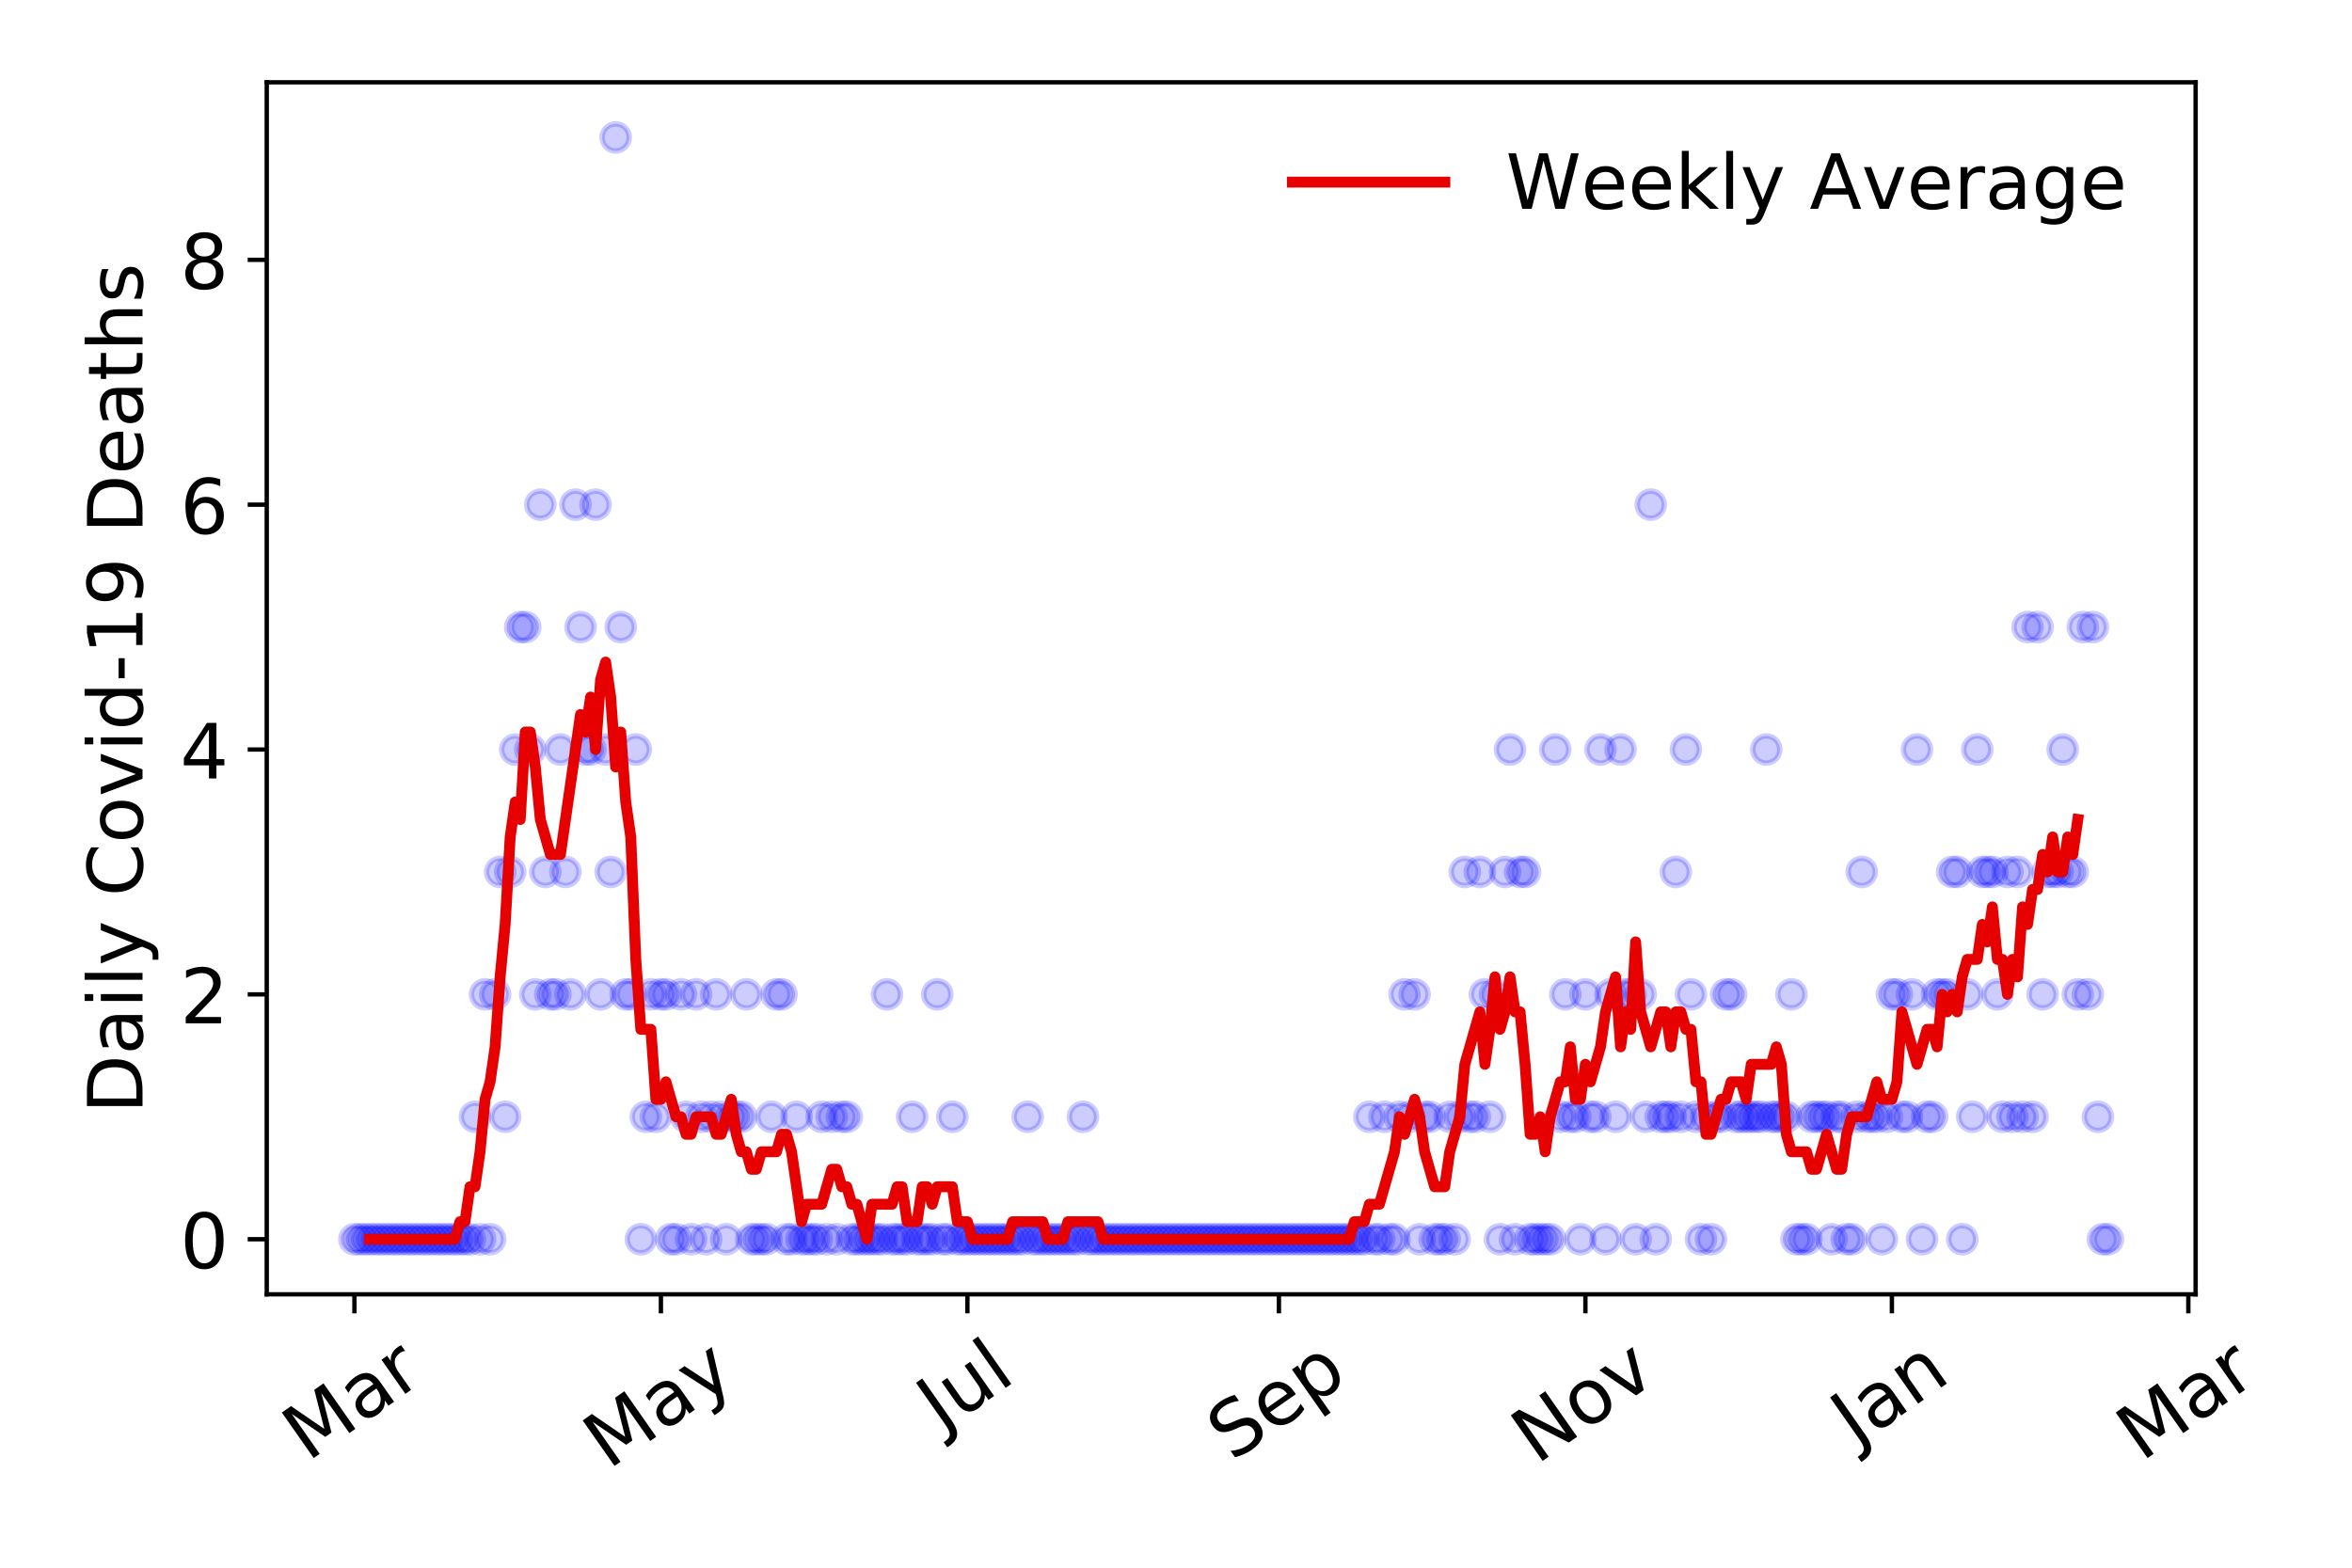 <?xml version="1.0" encoding="utf-8" standalone="no"?>
<!DOCTYPE svg PUBLIC "-//W3C//DTD SVG 1.1//EN"
  "http://www.w3.org/Graphics/SVG/1.1/DTD/svg11.dtd">
<!-- Created with matplotlib (https://matplotlib.org/) -->
<svg height="288pt" version="1.1" viewBox="0 0 432 288" width="432pt" xmlns="http://www.w3.org/2000/svg" xmlns:xlink="http://www.w3.org/1999/xlink">
 <defs>
  <style type="text/css">
*{stroke-linecap:butt;stroke-linejoin:round;}
  </style>
 </defs>
 <g id="figure_1">
  <g id="patch_1">
   <path d="M 0 288 
L 432 288 
L 432 0 
L 0 0 
z
" style="fill:#ffffff;"/>
  </g>
  <g id="axes_1">
   <g id="patch_2">
    <path d="M 48.995 237.778 
L 403.276 237.778 
L 403.276 15.12 
L 48.995 15.12 
z
" style="fill:#ffffff;"/>
   </g>
   <g id="matplotlib.axis_1">
    <g id="xtick_1">
     <g id="line2d_1">
      <defs>
       <path d="M 0 0 
L 0 3.5 
" id="maab785981c" style="stroke:#000000;stroke-width:0.8;"/>
      </defs>
      <g>
       <use style="stroke:#000000;stroke-width:0.8;" x="65.099" xlink:href="#maab785981c" y="237.778"/>
      </g>
     </g>
     <g id="text_1">
      <!-- Mar -->
      <defs>
       <path d="M 9.812 72.906 
L 24.516 72.906 
L 43.109 23.297 
L 61.812 72.906 
L 76.516 72.906 
L 76.516 0 
L 66.891 0 
L 66.891 64.016 
L 48.094 14.016 
L 38.188 14.016 
L 19.391 64.016 
L 19.391 0 
L 9.812 0 
z
" id="DejaVuSans-77"/>
       <path d="M 34.281 27.484 
Q 23.391 27.484 19.188 25 
Q 14.984 22.516 14.984 16.5 
Q 14.984 11.719 18.141 8.906 
Q 21.297 6.109 26.703 6.109 
Q 34.188 6.109 38.703 11.406 
Q 43.219 16.703 43.219 25.484 
L 43.219 27.484 
z
M 52.203 31.203 
L 52.203 0 
L 43.219 0 
L 43.219 8.297 
Q 40.141 3.328 35.547 0.953 
Q 30.953 -1.422 24.312 -1.422 
Q 15.922 -1.422 10.953 3.297 
Q 6 8.016 6 15.922 
Q 6 25.141 12.172 29.828 
Q 18.359 34.516 30.609 34.516 
L 43.219 34.516 
L 43.219 35.406 
Q 43.219 41.609 39.141 45 
Q 35.062 48.391 27.688 48.391 
Q 23 48.391 18.547 47.266 
Q 14.109 46.141 10.016 43.891 
L 10.016 52.203 
Q 14.938 54.109 19.578 55.047 
Q 24.219 56 28.609 56 
Q 40.484 56 46.344 49.844 
Q 52.203 43.703 52.203 31.203 
z
" id="DejaVuSans-97"/>
       <path d="M 41.109 46.297 
Q 39.594 47.172 37.812 47.578 
Q 36.031 48 33.891 48 
Q 26.266 48 22.188 43.047 
Q 18.109 38.094 18.109 28.812 
L 18.109 0 
L 9.078 0 
L 9.078 54.688 
L 18.109 54.688 
L 18.109 46.188 
Q 20.953 51.172 25.484 53.578 
Q 30.031 56 36.531 56 
Q 37.453 56 38.578 55.875 
Q 39.703 55.766 41.062 55.516 
z
" id="DejaVuSans-114"/>
      </defs>
      <g transform="translate(56.496 268.643)rotate(-35)scale(0.14 -0.14)">
       <use xlink:href="#DejaVuSans-77"/>
       <use x="86.279" xlink:href="#DejaVuSans-97"/>
       <use x="147.559" xlink:href="#DejaVuSans-114"/>
      </g>
     </g>
    </g>
    <g id="xtick_2">
     <g id="line2d_2">
      <g>
       <use style="stroke:#000000;stroke-width:0.8;" x="121.392" xlink:href="#maab785981c" y="237.778"/>
      </g>
     </g>
     <g id="text_2">
      <!-- May -->
      <defs>
       <path d="M 32.172 -5.078 
Q 28.375 -14.844 24.75 -17.812 
Q 21.141 -20.797 15.094 -20.797 
L 7.906 -20.797 
L 7.906 -13.281 
L 13.188 -13.281 
Q 16.891 -13.281 18.938 -11.516 
Q 21 -9.766 23.484 -3.219 
L 25.094 0.875 
L 2.984 54.688 
L 12.5 54.688 
L 29.594 11.922 
L 46.688 54.688 
L 56.203 54.688 
z
" id="DejaVuSans-121"/>
      </defs>
      <g transform="translate(111.753 270.094)rotate(-35)scale(0.14 -0.14)">
       <use xlink:href="#DejaVuSans-77"/>
       <use x="86.279" xlink:href="#DejaVuSans-97"/>
       <use x="147.559" xlink:href="#DejaVuSans-121"/>
      </g>
     </g>
    </g>
    <g id="xtick_3">
     <g id="line2d_3">
      <g>
       <use style="stroke:#000000;stroke-width:0.8;" x="177.686" xlink:href="#maab785981c" y="237.778"/>
      </g>
     </g>
     <g id="text_3">
      <!-- Jul -->
      <defs>
       <path d="M 9.812 72.906 
L 19.672 72.906 
L 19.672 5.078 
Q 19.672 -8.109 14.672 -14.062 
Q 9.672 -20.016 -1.422 -20.016 
L -5.172 -20.016 
L -5.172 -11.719 
L -2.094 -11.719 
Q 4.438 -11.719 7.125 -8.047 
Q 9.812 -4.391 9.812 5.078 
z
" id="DejaVuSans-74"/>
       <path d="M 8.5 21.578 
L 8.5 54.688 
L 17.484 54.688 
L 17.484 21.922 
Q 17.484 14.156 20.5 10.266 
Q 23.531 6.391 29.594 6.391 
Q 36.859 6.391 41.078 11.031 
Q 45.312 15.672 45.312 23.688 
L 45.312 54.688 
L 54.297 54.688 
L 54.297 0 
L 45.312 0 
L 45.312 8.406 
Q 42.047 3.422 37.719 1 
Q 33.406 -1.422 27.688 -1.422 
Q 18.266 -1.422 13.375 4.438 
Q 8.5 10.297 8.5 21.578 
z
M 31.109 56 
z
" id="DejaVuSans-117"/>
       <path d="M 9.422 75.984 
L 18.406 75.984 
L 18.406 0 
L 9.422 0 
z
" id="DejaVuSans-108"/>
      </defs>
      <g transform="translate(172.983 263.181)rotate(-35)scale(0.14 -0.14)">
       <use xlink:href="#DejaVuSans-74"/>
       <use x="29.492" xlink:href="#DejaVuSans-117"/>
       <use x="92.871" xlink:href="#DejaVuSans-108"/>
      </g>
     </g>
    </g>
    <g id="xtick_4">
     <g id="line2d_4">
      <g>
       <use style="stroke:#000000;stroke-width:0.8;" x="234.902" xlink:href="#maab785981c" y="237.778"/>
      </g>
     </g>
     <g id="text_4">
      <!-- Sep -->
      <defs>
       <path d="M 53.516 70.516 
L 53.516 60.891 
Q 47.906 63.578 42.922 64.891 
Q 37.938 66.219 33.297 66.219 
Q 25.25 66.219 20.875 63.094 
Q 16.5 59.969 16.5 54.203 
Q 16.5 49.359 19.406 46.891 
Q 22.312 44.438 30.422 42.922 
L 36.375 41.703 
Q 47.406 39.594 52.656 34.297 
Q 57.906 29 57.906 20.125 
Q 57.906 9.516 50.797 4.047 
Q 43.703 -1.422 29.984 -1.422 
Q 24.812 -1.422 18.969 -0.25 
Q 13.141 0.922 6.891 3.219 
L 6.891 13.375 
Q 12.891 10.016 18.656 8.297 
Q 24.422 6.594 29.984 6.594 
Q 38.422 6.594 43.016 9.906 
Q 47.609 13.234 47.609 19.391 
Q 47.609 24.75 44.312 27.781 
Q 41.016 30.812 33.5 32.328 
L 27.484 33.5 
Q 16.453 35.688 11.516 40.375 
Q 6.594 45.062 6.594 53.422 
Q 6.594 63.094 13.406 68.656 
Q 20.219 74.219 32.172 74.219 
Q 37.312 74.219 42.625 73.281 
Q 47.953 72.359 53.516 70.516 
z
" id="DejaVuSans-83"/>
       <path d="M 56.203 29.594 
L 56.203 25.203 
L 14.891 25.203 
Q 15.484 15.922 20.484 11.062 
Q 25.484 6.203 34.422 6.203 
Q 39.594 6.203 44.453 7.469 
Q 49.312 8.734 54.109 11.281 
L 54.109 2.781 
Q 49.266 0.734 44.188 -0.344 
Q 39.109 -1.422 33.891 -1.422 
Q 20.797 -1.422 13.156 6.188 
Q 5.516 13.812 5.516 26.812 
Q 5.516 40.234 12.766 48.109 
Q 20.016 56 32.328 56 
Q 43.359 56 49.781 48.891 
Q 56.203 41.797 56.203 29.594 
z
M 47.219 32.234 
Q 47.125 39.594 43.094 43.984 
Q 39.062 48.391 32.422 48.391 
Q 24.906 48.391 20.391 44.141 
Q 15.875 39.891 15.188 32.172 
z
" id="DejaVuSans-101"/>
       <path d="M 18.109 8.203 
L 18.109 -20.797 
L 9.078 -20.797 
L 9.078 54.688 
L 18.109 54.688 
L 18.109 46.391 
Q 20.953 51.266 25.266 53.625 
Q 29.594 56 35.594 56 
Q 45.562 56 51.781 48.094 
Q 58.016 40.188 58.016 27.297 
Q 58.016 14.406 51.781 6.484 
Q 45.562 -1.422 35.594 -1.422 
Q 29.594 -1.422 25.266 0.953 
Q 20.953 3.328 18.109 8.203 
z
M 48.688 27.297 
Q 48.688 37.203 44.609 42.844 
Q 40.531 48.484 33.406 48.484 
Q 26.266 48.484 22.188 42.844 
Q 18.109 37.203 18.109 27.297 
Q 18.109 17.391 22.188 11.75 
Q 26.266 6.109 33.406 6.109 
Q 40.531 6.109 44.609 11.75 
Q 48.688 17.391 48.688 27.297 
z
" id="DejaVuSans-112"/>
      </defs>
      <g transform="translate(226.31 268.629)rotate(-35)scale(0.14 -0.14)">
       <use xlink:href="#DejaVuSans-83"/>
       <use x="63.477" xlink:href="#DejaVuSans-101"/>
       <use x="125" xlink:href="#DejaVuSans-112"/>
      </g>
     </g>
    </g>
    <g id="xtick_5">
     <g id="line2d_5">
      <g>
       <use style="stroke:#000000;stroke-width:0.8;" x="291.196" xlink:href="#maab785981c" y="237.778"/>
      </g>
     </g>
     <g id="text_5">
      <!-- Nov -->
      <defs>
       <path d="M 9.812 72.906 
L 23.094 72.906 
L 55.422 11.922 
L 55.422 72.906 
L 64.984 72.906 
L 64.984 0 
L 51.703 0 
L 19.391 60.984 
L 19.391 0 
L 9.812 0 
z
" id="DejaVuSans-78"/>
       <path d="M 30.609 48.391 
Q 23.391 48.391 19.188 42.75 
Q 14.984 37.109 14.984 27.297 
Q 14.984 17.484 19.156 11.844 
Q 23.344 6.203 30.609 6.203 
Q 37.797 6.203 41.984 11.859 
Q 46.188 17.531 46.188 27.297 
Q 46.188 37.016 41.984 42.703 
Q 37.797 48.391 30.609 48.391 
z
M 30.609 56 
Q 42.328 56 49.016 48.375 
Q 55.719 40.766 55.719 27.297 
Q 55.719 13.875 49.016 6.219 
Q 42.328 -1.422 30.609 -1.422 
Q 18.844 -1.422 12.172 6.219 
Q 5.516 13.875 5.516 27.297 
Q 5.516 40.766 12.172 48.375 
Q 18.844 56 30.609 56 
z
" id="DejaVuSans-111"/>
       <path d="M 2.984 54.688 
L 12.5 54.688 
L 29.594 8.797 
L 46.688 54.688 
L 56.203 54.688 
L 35.688 0 
L 23.484 0 
z
" id="DejaVuSans-118"/>
      </defs>
      <g transform="translate(282.22 269.166)rotate(-35)scale(0.14 -0.14)">
       <use xlink:href="#DejaVuSans-78"/>
       <use x="74.805" xlink:href="#DejaVuSans-111"/>
       <use x="135.986" xlink:href="#DejaVuSans-118"/>
      </g>
     </g>
    </g>
    <g id="xtick_6">
     <g id="line2d_6">
      <g>
       <use style="stroke:#000000;stroke-width:0.8;" x="347.49" xlink:href="#maab785981c" y="237.778"/>
      </g>
     </g>
     <g id="text_6">
      <!-- Jan -->
      <defs>
       <path d="M 54.891 33.016 
L 54.891 0 
L 45.906 0 
L 45.906 32.719 
Q 45.906 40.484 42.875 44.328 
Q 39.844 48.188 33.797 48.188 
Q 26.516 48.188 22.312 43.547 
Q 18.109 38.922 18.109 30.906 
L 18.109 0 
L 9.078 0 
L 9.078 54.688 
L 18.109 54.688 
L 18.109 46.188 
Q 21.344 51.125 25.703 53.562 
Q 30.078 56 35.797 56 
Q 45.219 56 50.047 50.172 
Q 54.891 44.344 54.891 33.016 
z
" id="DejaVuSans-110"/>
      </defs>
      <g transform="translate(340.866 265.871)rotate(-35)scale(0.14 -0.14)">
       <use xlink:href="#DejaVuSans-74"/>
       <use x="29.492" xlink:href="#DejaVuSans-97"/>
       <use x="90.771" xlink:href="#DejaVuSans-110"/>
      </g>
     </g>
    </g>
    <g id="xtick_7">
     <g id="line2d_7">
      <g>
       <use style="stroke:#000000;stroke-width:0.8;" x="401.938" xlink:href="#maab785981c" y="237.778"/>
      </g>
     </g>
     <g id="text_7">
      <!-- Mar -->
      <g transform="translate(393.335 268.643)rotate(-35)scale(0.14 -0.14)">
       <use xlink:href="#DejaVuSans-77"/>
       <use x="86.279" xlink:href="#DejaVuSans-97"/>
       <use x="147.559" xlink:href="#DejaVuSans-114"/>
      </g>
     </g>
    </g>
   </g>
   <g id="matplotlib.axis_2">
    <g id="ytick_1">
     <g id="line2d_8">
      <defs>
       <path d="M 0 0 
L -3.5 0 
" id="m329a888700" style="stroke:#000000;stroke-width:0.8;"/>
      </defs>
      <g>
       <use style="stroke:#000000;stroke-width:0.8;" x="48.995" xlink:href="#m329a888700" y="227.657"/>
      </g>
     </g>
     <g id="text_8">
      <!-- 0 -->
      <defs>
       <path d="M 31.781 66.406 
Q 24.172 66.406 20.328 58.906 
Q 16.5 51.422 16.5 36.375 
Q 16.5 21.391 20.328 13.891 
Q 24.172 6.391 31.781 6.391 
Q 39.453 6.391 43.281 13.891 
Q 47.125 21.391 47.125 36.375 
Q 47.125 51.422 43.281 58.906 
Q 39.453 66.406 31.781 66.406 
z
M 31.781 74.219 
Q 44.047 74.219 50.516 64.516 
Q 56.984 54.828 56.984 36.375 
Q 56.984 17.969 50.516 8.266 
Q 44.047 -1.422 31.781 -1.422 
Q 19.531 -1.422 13.062 8.266 
Q 6.594 17.969 6.594 36.375 
Q 6.594 54.828 13.062 64.516 
Q 19.531 74.219 31.781 74.219 
z
" id="DejaVuSans-48"/>
      </defs>
      <g transform="translate(33.087 232.976)scale(0.14 -0.14)">
       <use xlink:href="#DejaVuSans-48"/>
      </g>
     </g>
    </g>
    <g id="ytick_2">
     <g id="line2d_9">
      <g>
       <use style="stroke:#000000;stroke-width:0.8;" x="48.995" xlink:href="#m329a888700" y="182.676"/>
      </g>
     </g>
     <g id="text_9">
      <!-- 2 -->
      <defs>
       <path d="M 19.188 8.297 
L 53.609 8.297 
L 53.609 0 
L 7.328 0 
L 7.328 8.297 
Q 12.938 14.109 22.625 23.891 
Q 32.328 33.688 34.812 36.531 
Q 39.547 41.844 41.422 45.531 
Q 43.312 49.219 43.312 52.781 
Q 43.312 58.594 39.234 62.25 
Q 35.156 65.922 28.609 65.922 
Q 23.969 65.922 18.812 64.312 
Q 13.672 62.703 7.812 59.422 
L 7.812 69.391 
Q 13.766 71.781 18.938 73 
Q 24.125 74.219 28.422 74.219 
Q 39.75 74.219 46.484 68.547 
Q 53.219 62.891 53.219 53.422 
Q 53.219 48.922 51.531 44.891 
Q 49.859 40.875 45.406 35.406 
Q 44.188 33.984 37.641 27.219 
Q 31.109 20.453 19.188 8.297 
z
" id="DejaVuSans-50"/>
      </defs>
      <g transform="translate(33.087 187.995)scale(0.14 -0.14)">
       <use xlink:href="#DejaVuSans-50"/>
      </g>
     </g>
    </g>
    <g id="ytick_3">
     <g id="line2d_10">
      <g>
       <use style="stroke:#000000;stroke-width:0.8;" x="48.995" xlink:href="#m329a888700" y="137.694"/>
      </g>
     </g>
     <g id="text_10">
      <!-- 4 -->
      <defs>
       <path d="M 37.797 64.312 
L 12.891 25.391 
L 37.797 25.391 
z
M 35.203 72.906 
L 47.609 72.906 
L 47.609 25.391 
L 58.016 25.391 
L 58.016 17.188 
L 47.609 17.188 
L 47.609 0 
L 37.797 0 
L 37.797 17.188 
L 4.891 17.188 
L 4.891 26.703 
z
" id="DejaVuSans-52"/>
      </defs>
      <g transform="translate(33.087 143.013)scale(0.14 -0.14)">
       <use xlink:href="#DejaVuSans-52"/>
      </g>
     </g>
    </g>
    <g id="ytick_4">
     <g id="line2d_11">
      <g>
       <use style="stroke:#000000;stroke-width:0.8;" x="48.995" xlink:href="#m329a888700" y="92.713"/>
      </g>
     </g>
     <g id="text_11">
      <!-- 6 -->
      <defs>
       <path d="M 33.016 40.375 
Q 26.375 40.375 22.484 35.828 
Q 18.609 31.297 18.609 23.391 
Q 18.609 15.531 22.484 10.953 
Q 26.375 6.391 33.016 6.391 
Q 39.656 6.391 43.531 10.953 
Q 47.406 15.531 47.406 23.391 
Q 47.406 31.297 43.531 35.828 
Q 39.656 40.375 33.016 40.375 
z
M 52.594 71.297 
L 52.594 62.312 
Q 48.875 64.062 45.094 64.984 
Q 41.312 65.922 37.594 65.922 
Q 27.828 65.922 22.672 59.328 
Q 17.531 52.734 16.797 39.406 
Q 19.672 43.656 24.016 45.922 
Q 28.375 48.188 33.594 48.188 
Q 44.578 48.188 50.953 41.516 
Q 57.328 34.859 57.328 23.391 
Q 57.328 12.156 50.688 5.359 
Q 44.047 -1.422 33.016 -1.422 
Q 20.359 -1.422 13.672 8.266 
Q 6.984 17.969 6.984 36.375 
Q 6.984 53.656 15.188 63.938 
Q 23.391 74.219 37.203 74.219 
Q 40.922 74.219 44.703 73.484 
Q 48.484 72.75 52.594 71.297 
z
" id="DejaVuSans-54"/>
      </defs>
      <g transform="translate(33.087 98.032)scale(0.14 -0.14)">
       <use xlink:href="#DejaVuSans-54"/>
      </g>
     </g>
    </g>
    <g id="ytick_5">
     <g id="line2d_12">
      <g>
       <use style="stroke:#000000;stroke-width:0.8;" x="48.995" xlink:href="#m329a888700" y="47.732"/>
      </g>
     </g>
     <g id="text_12">
      <!-- 8 -->
      <defs>
       <path d="M 31.781 34.625 
Q 24.75 34.625 20.719 30.859 
Q 16.703 27.094 16.703 20.516 
Q 16.703 13.922 20.719 10.156 
Q 24.75 6.391 31.781 6.391 
Q 38.812 6.391 42.859 10.172 
Q 46.922 13.969 46.922 20.516 
Q 46.922 27.094 42.891 30.859 
Q 38.875 34.625 31.781 34.625 
z
M 21.922 38.812 
Q 15.578 40.375 12.031 44.719 
Q 8.5 49.078 8.5 55.328 
Q 8.5 64.062 14.719 69.141 
Q 20.953 74.219 31.781 74.219 
Q 42.672 74.219 48.875 69.141 
Q 55.078 64.062 55.078 55.328 
Q 55.078 49.078 51.531 44.719 
Q 48 40.375 41.703 38.812 
Q 48.828 37.156 52.797 32.312 
Q 56.781 27.484 56.781 20.516 
Q 56.781 9.906 50.312 4.234 
Q 43.844 -1.422 31.781 -1.422 
Q 19.734 -1.422 13.25 4.234 
Q 6.781 9.906 6.781 20.516 
Q 6.781 27.484 10.781 32.312 
Q 14.797 37.156 21.922 38.812 
z
M 18.312 54.391 
Q 18.312 48.734 21.844 45.562 
Q 25.391 42.391 31.781 42.391 
Q 38.141 42.391 41.719 45.562 
Q 45.312 48.734 45.312 54.391 
Q 45.312 60.062 41.719 63.234 
Q 38.141 66.406 31.781 66.406 
Q 25.391 66.406 21.844 63.234 
Q 18.312 60.062 18.312 54.391 
z
" id="DejaVuSans-56"/>
      </defs>
      <g transform="translate(33.087 53.05)scale(0.14 -0.14)">
       <use xlink:href="#DejaVuSans-56"/>
      </g>
     </g>
    </g>
    <g id="text_13">
     <!-- Daily Covid-19 Deaths -->
     <defs>
      <path d="M 19.672 64.797 
L 19.672 8.109 
L 31.594 8.109 
Q 46.688 8.109 53.688 14.938 
Q 60.688 21.781 60.688 36.531 
Q 60.688 51.172 53.688 57.984 
Q 46.688 64.797 31.594 64.797 
z
M 9.812 72.906 
L 30.078 72.906 
Q 51.266 72.906 61.172 64.094 
Q 71.094 55.281 71.094 36.531 
Q 71.094 17.672 61.125 8.828 
Q 51.172 0 30.078 0 
L 9.812 0 
z
" id="DejaVuSans-68"/>
      <path d="M 9.422 54.688 
L 18.406 54.688 
L 18.406 0 
L 9.422 0 
z
M 9.422 75.984 
L 18.406 75.984 
L 18.406 64.594 
L 9.422 64.594 
z
" id="DejaVuSans-105"/>
      <path id="DejaVuSans-32"/>
      <path d="M 64.406 67.281 
L 64.406 56.891 
Q 59.422 61.531 53.781 63.812 
Q 48.141 66.109 41.797 66.109 
Q 29.297 66.109 22.656 58.469 
Q 16.016 50.828 16.016 36.375 
Q 16.016 21.969 22.656 14.328 
Q 29.297 6.688 41.797 6.688 
Q 48.141 6.688 53.781 8.984 
Q 59.422 11.281 64.406 15.922 
L 64.406 5.609 
Q 59.234 2.094 53.438 0.328 
Q 47.656 -1.422 41.219 -1.422 
Q 24.656 -1.422 15.125 8.703 
Q 5.609 18.844 5.609 36.375 
Q 5.609 53.953 15.125 64.078 
Q 24.656 74.219 41.219 74.219 
Q 47.75 74.219 53.531 72.484 
Q 59.328 70.75 64.406 67.281 
z
" id="DejaVuSans-67"/>
      <path d="M 45.406 46.391 
L 45.406 75.984 
L 54.391 75.984 
L 54.391 0 
L 45.406 0 
L 45.406 8.203 
Q 42.578 3.328 38.25 0.953 
Q 33.938 -1.422 27.875 -1.422 
Q 17.969 -1.422 11.734 6.484 
Q 5.516 14.406 5.516 27.297 
Q 5.516 40.188 11.734 48.094 
Q 17.969 56 27.875 56 
Q 33.938 56 38.25 53.625 
Q 42.578 51.266 45.406 46.391 
z
M 14.797 27.297 
Q 14.797 17.391 18.875 11.75 
Q 22.953 6.109 30.078 6.109 
Q 37.203 6.109 41.297 11.75 
Q 45.406 17.391 45.406 27.297 
Q 45.406 37.203 41.297 42.844 
Q 37.203 48.484 30.078 48.484 
Q 22.953 48.484 18.875 42.844 
Q 14.797 37.203 14.797 27.297 
z
" id="DejaVuSans-100"/>
      <path d="M 4.891 31.391 
L 31.203 31.391 
L 31.203 23.391 
L 4.891 23.391 
z
" id="DejaVuSans-45"/>
      <path d="M 12.406 8.297 
L 28.516 8.297 
L 28.516 63.922 
L 10.984 60.406 
L 10.984 69.391 
L 28.422 72.906 
L 38.281 72.906 
L 38.281 8.297 
L 54.391 8.297 
L 54.391 0 
L 12.406 0 
z
" id="DejaVuSans-49"/>
      <path d="M 10.984 1.516 
L 10.984 10.5 
Q 14.703 8.734 18.5 7.812 
Q 22.312 6.891 25.984 6.891 
Q 35.75 6.891 40.891 13.453 
Q 46.047 20.016 46.781 33.406 
Q 43.953 29.203 39.594 26.953 
Q 35.25 24.703 29.984 24.703 
Q 19.047 24.703 12.672 31.312 
Q 6.297 37.938 6.297 49.422 
Q 6.297 60.641 12.938 67.422 
Q 19.578 74.219 30.609 74.219 
Q 43.266 74.219 49.922 64.516 
Q 56.594 54.828 56.594 36.375 
Q 56.594 19.141 48.406 8.859 
Q 40.234 -1.422 26.422 -1.422 
Q 22.703 -1.422 18.891 -0.688 
Q 15.094 0.047 10.984 1.516 
z
M 30.609 32.422 
Q 37.25 32.422 41.125 36.953 
Q 45.016 41.5 45.016 49.422 
Q 45.016 57.281 41.125 61.844 
Q 37.25 66.406 30.609 66.406 
Q 23.969 66.406 20.094 61.844 
Q 16.219 57.281 16.219 49.422 
Q 16.219 41.5 20.094 36.953 
Q 23.969 32.422 30.609 32.422 
z
" id="DejaVuSans-57"/>
      <path d="M 18.312 70.219 
L 18.312 54.688 
L 36.812 54.688 
L 36.812 47.703 
L 18.312 47.703 
L 18.312 18.016 
Q 18.312 11.328 20.141 9.422 
Q 21.969 7.516 27.594 7.516 
L 36.812 7.516 
L 36.812 0 
L 27.594 0 
Q 17.188 0 13.234 3.875 
Q 9.281 7.766 9.281 18.016 
L 9.281 47.703 
L 2.688 47.703 
L 2.688 54.688 
L 9.281 54.688 
L 9.281 70.219 
z
" id="DejaVuSans-116"/>
      <path d="M 54.891 33.016 
L 54.891 0 
L 45.906 0 
L 45.906 32.719 
Q 45.906 40.484 42.875 44.328 
Q 39.844 48.188 33.797 48.188 
Q 26.516 48.188 22.312 43.547 
Q 18.109 38.922 18.109 30.906 
L 18.109 0 
L 9.078 0 
L 9.078 75.984 
L 18.109 75.984 
L 18.109 46.188 
Q 21.344 51.125 25.703 53.562 
Q 30.078 56 35.797 56 
Q 45.219 56 50.047 50.172 
Q 54.891 44.344 54.891 33.016 
z
" id="DejaVuSans-104"/>
      <path d="M 44.281 53.078 
L 44.281 44.578 
Q 40.484 46.531 36.375 47.5 
Q 32.281 48.484 27.875 48.484 
Q 21.188 48.484 17.844 46.438 
Q 14.5 44.391 14.5 40.281 
Q 14.5 37.156 16.891 35.375 
Q 19.281 33.594 26.516 31.984 
L 29.594 31.297 
Q 39.156 29.25 43.188 25.516 
Q 47.219 21.781 47.219 15.094 
Q 47.219 7.469 41.188 3.016 
Q 35.156 -1.422 24.609 -1.422 
Q 20.219 -1.422 15.453 -0.562 
Q 10.688 0.297 5.422 2 
L 5.422 11.281 
Q 10.406 8.688 15.234 7.391 
Q 20.062 6.109 24.812 6.109 
Q 31.156 6.109 34.562 8.281 
Q 37.984 10.453 37.984 14.406 
Q 37.984 18.062 35.516 20.016 
Q 33.062 21.969 24.703 23.781 
L 21.578 24.516 
Q 13.234 26.266 9.516 29.906 
Q 5.812 33.547 5.812 39.891 
Q 5.812 47.609 11.281 51.797 
Q 16.75 56 26.812 56 
Q 31.781 56 36.172 55.266 
Q 40.578 54.547 44.281 53.078 
z
" id="DejaVuSans-115"/>
     </defs>
     <g transform="translate(26.176 204.56)rotate(-90)scale(0.14 -0.14)">
      <use xlink:href="#DejaVuSans-68"/>
      <use x="77.002" xlink:href="#DejaVuSans-97"/>
      <use x="138.281" xlink:href="#DejaVuSans-105"/>
      <use x="166.064" xlink:href="#DejaVuSans-108"/>
      <use x="193.848" xlink:href="#DejaVuSans-121"/>
      <use x="253.027" xlink:href="#DejaVuSans-32"/>
      <use x="284.814" xlink:href="#DejaVuSans-67"/>
      <use x="354.639" xlink:href="#DejaVuSans-111"/>
      <use x="415.82" xlink:href="#DejaVuSans-118"/>
      <use x="475" xlink:href="#DejaVuSans-105"/>
      <use x="502.783" xlink:href="#DejaVuSans-100"/>
      <use x="566.26" xlink:href="#DejaVuSans-45"/>
      <use x="602.344" xlink:href="#DejaVuSans-49"/>
      <use x="665.967" xlink:href="#DejaVuSans-57"/>
      <use x="729.59" xlink:href="#DejaVuSans-32"/>
      <use x="761.377" xlink:href="#DejaVuSans-68"/>
      <use x="838.379" xlink:href="#DejaVuSans-101"/>
      <use x="899.902" xlink:href="#DejaVuSans-97"/>
      <use x="961.182" xlink:href="#DejaVuSans-116"/>
      <use x="1000.391" xlink:href="#DejaVuSans-104"/>
      <use x="1063.77" xlink:href="#DejaVuSans-115"/>
     </g>
    </g>
   </g>
   <g id="line2d_13">
    <defs>
     <path d="M 0 2.5 
C 0.663 2.5 1.299 2.237 1.768 1.768 
C 2.237 1.299 2.5 0.663 2.5 0 
C 2.5 -0.663 2.237 -1.299 1.768 -1.768 
C 1.299 -2.237 0.663 -2.5 0 -2.5 
C -0.663 -2.5 -1.299 -2.237 -1.768 -1.768 
C -2.237 -1.299 -2.5 -0.663 -2.5 0 
C -2.5 0.663 -2.237 1.299 -1.768 1.768 
C -1.299 2.237 -0.663 2.5 0 2.5 
z
" id="mff611b017d" style="stroke:#0000ff;stroke-opacity:0.2;"/>
    </defs>
    <g clip-path="url(#p7f068e5e87)">
     <use style="fill:#0000ff;fill-opacity:0.2;stroke:#0000ff;stroke-opacity:0.2;" x="65.099" xlink:href="#mff611b017d" y="227.657"/>
     <use style="fill:#0000ff;fill-opacity:0.2;stroke:#0000ff;stroke-opacity:0.2;" x="66.022" xlink:href="#mff611b017d" y="227.657"/>
     <use style="fill:#0000ff;fill-opacity:0.2;stroke:#0000ff;stroke-opacity:0.2;" x="66.944" xlink:href="#mff611b017d" y="227.657"/>
     <use style="fill:#0000ff;fill-opacity:0.2;stroke:#0000ff;stroke-opacity:0.2;" x="67.867" xlink:href="#mff611b017d" y="227.657"/>
     <use style="fill:#0000ff;fill-opacity:0.2;stroke:#0000ff;stroke-opacity:0.2;" x="68.79" xlink:href="#mff611b017d" y="227.657"/>
     <use style="fill:#0000ff;fill-opacity:0.2;stroke:#0000ff;stroke-opacity:0.2;" x="69.713" xlink:href="#mff611b017d" y="227.657"/>
     <use style="fill:#0000ff;fill-opacity:0.2;stroke:#0000ff;stroke-opacity:0.2;" x="70.636" xlink:href="#mff611b017d" y="227.657"/>
     <use style="fill:#0000ff;fill-opacity:0.2;stroke:#0000ff;stroke-opacity:0.2;" x="71.559" xlink:href="#mff611b017d" y="227.657"/>
     <use style="fill:#0000ff;fill-opacity:0.2;stroke:#0000ff;stroke-opacity:0.2;" x="72.481" xlink:href="#mff611b017d" y="227.657"/>
     <use style="fill:#0000ff;fill-opacity:0.2;stroke:#0000ff;stroke-opacity:0.2;" x="73.404" xlink:href="#mff611b017d" y="227.657"/>
     <use style="fill:#0000ff;fill-opacity:0.2;stroke:#0000ff;stroke-opacity:0.2;" x="74.327" xlink:href="#mff611b017d" y="227.657"/>
     <use style="fill:#0000ff;fill-opacity:0.2;stroke:#0000ff;stroke-opacity:0.2;" x="75.25" xlink:href="#mff611b017d" y="227.657"/>
     <use style="fill:#0000ff;fill-opacity:0.2;stroke:#0000ff;stroke-opacity:0.2;" x="76.173" xlink:href="#mff611b017d" y="227.657"/>
     <use style="fill:#0000ff;fill-opacity:0.2;stroke:#0000ff;stroke-opacity:0.2;" x="77.096" xlink:href="#mff611b017d" y="227.657"/>
     <use style="fill:#0000ff;fill-opacity:0.2;stroke:#0000ff;stroke-opacity:0.2;" x="78.019" xlink:href="#mff611b017d" y="227.657"/>
     <use style="fill:#0000ff;fill-opacity:0.2;stroke:#0000ff;stroke-opacity:0.2;" x="78.941" xlink:href="#mff611b017d" y="227.657"/>
     <use style="fill:#0000ff;fill-opacity:0.2;stroke:#0000ff;stroke-opacity:0.2;" x="79.864" xlink:href="#mff611b017d" y="227.657"/>
     <use style="fill:#0000ff;fill-opacity:0.2;stroke:#0000ff;stroke-opacity:0.2;" x="80.787" xlink:href="#mff611b017d" y="227.657"/>
     <use style="fill:#0000ff;fill-opacity:0.2;stroke:#0000ff;stroke-opacity:0.2;" x="81.71" xlink:href="#mff611b017d" y="227.657"/>
     <use style="fill:#0000ff;fill-opacity:0.2;stroke:#0000ff;stroke-opacity:0.2;" x="82.633" xlink:href="#mff611b017d" y="227.657"/>
     <use style="fill:#0000ff;fill-opacity:0.2;stroke:#0000ff;stroke-opacity:0.2;" x="83.556" xlink:href="#mff611b017d" y="227.657"/>
     <use style="fill:#0000ff;fill-opacity:0.2;stroke:#0000ff;stroke-opacity:0.2;" x="84.478" xlink:href="#mff611b017d" y="227.657"/>
     <use style="fill:#0000ff;fill-opacity:0.2;stroke:#0000ff;stroke-opacity:0.2;" x="85.401" xlink:href="#mff611b017d" y="227.657"/>
     <use style="fill:#0000ff;fill-opacity:0.2;stroke:#0000ff;stroke-opacity:0.2;" x="86.324" xlink:href="#mff611b017d" y="227.657"/>
     <use style="fill:#0000ff;fill-opacity:0.2;stroke:#0000ff;stroke-opacity:0.2;" x="87.247" xlink:href="#mff611b017d" y="205.167"/>
     <use style="fill:#0000ff;fill-opacity:0.2;stroke:#0000ff;stroke-opacity:0.2;" x="88.17" xlink:href="#mff611b017d" y="227.657"/>
     <use style="fill:#0000ff;fill-opacity:0.2;stroke:#0000ff;stroke-opacity:0.2;" x="89.093" xlink:href="#mff611b017d" y="182.676"/>
     <use style="fill:#0000ff;fill-opacity:0.2;stroke:#0000ff;stroke-opacity:0.2;" x="90.016" xlink:href="#mff611b017d" y="227.657"/>
     <use style="fill:#0000ff;fill-opacity:0.2;stroke:#0000ff;stroke-opacity:0.2;" x="90.938" xlink:href="#mff611b017d" y="182.676"/>
     <use style="fill:#0000ff;fill-opacity:0.2;stroke:#0000ff;stroke-opacity:0.2;" x="91.861" xlink:href="#mff611b017d" y="160.185"/>
     <use style="fill:#0000ff;fill-opacity:0.2;stroke:#0000ff;stroke-opacity:0.2;" x="92.784" xlink:href="#mff611b017d" y="205.167"/>
     <use style="fill:#0000ff;fill-opacity:0.2;stroke:#0000ff;stroke-opacity:0.2;" x="93.707" xlink:href="#mff611b017d" y="160.185"/>
     <use style="fill:#0000ff;fill-opacity:0.2;stroke:#0000ff;stroke-opacity:0.2;" x="94.63" xlink:href="#mff611b017d" y="137.694"/>
     <use style="fill:#0000ff;fill-opacity:0.2;stroke:#0000ff;stroke-opacity:0.2;" x="95.553" xlink:href="#mff611b017d" y="115.204"/>
     <use style="fill:#0000ff;fill-opacity:0.2;stroke:#0000ff;stroke-opacity:0.2;" x="96.475" xlink:href="#mff611b017d" y="115.204"/>
     <use style="fill:#0000ff;fill-opacity:0.2;stroke:#0000ff;stroke-opacity:0.2;" x="97.398" xlink:href="#mff611b017d" y="137.694"/>
     <use style="fill:#0000ff;fill-opacity:0.2;stroke:#0000ff;stroke-opacity:0.2;" x="98.321" xlink:href="#mff611b017d" y="182.676"/>
     <use style="fill:#0000ff;fill-opacity:0.2;stroke:#0000ff;stroke-opacity:0.2;" x="99.244" xlink:href="#mff611b017d" y="92.713"/>
     <use style="fill:#0000ff;fill-opacity:0.2;stroke:#0000ff;stroke-opacity:0.2;" x="100.167" xlink:href="#mff611b017d" y="160.185"/>
     <use style="fill:#0000ff;fill-opacity:0.2;stroke:#0000ff;stroke-opacity:0.2;" x="101.09" xlink:href="#mff611b017d" y="182.676"/>
     <use style="fill:#0000ff;fill-opacity:0.2;stroke:#0000ff;stroke-opacity:0.2;" x="102.013" xlink:href="#mff611b017d" y="182.676"/>
     <use style="fill:#0000ff;fill-opacity:0.2;stroke:#0000ff;stroke-opacity:0.2;" x="102.935" xlink:href="#mff611b017d" y="137.694"/>
     <use style="fill:#0000ff;fill-opacity:0.2;stroke:#0000ff;stroke-opacity:0.2;" x="103.858" xlink:href="#mff611b017d" y="160.185"/>
     <use style="fill:#0000ff;fill-opacity:0.2;stroke:#0000ff;stroke-opacity:0.2;" x="104.781" xlink:href="#mff611b017d" y="182.676"/>
     <use style="fill:#0000ff;fill-opacity:0.2;stroke:#0000ff;stroke-opacity:0.2;" x="105.704" xlink:href="#mff611b017d" y="92.713"/>
     <use style="fill:#0000ff;fill-opacity:0.2;stroke:#0000ff;stroke-opacity:0.2;" x="106.627" xlink:href="#mff611b017d" y="115.204"/>
     <use style="fill:#0000ff;fill-opacity:0.2;stroke:#0000ff;stroke-opacity:0.2;" x="107.55" xlink:href="#mff611b017d" y="137.694"/>
     <use style="fill:#0000ff;fill-opacity:0.2;stroke:#0000ff;stroke-opacity:0.2;" x="108.472" xlink:href="#mff611b017d" y="137.694"/>
     <use style="fill:#0000ff;fill-opacity:0.2;stroke:#0000ff;stroke-opacity:0.2;" x="109.395" xlink:href="#mff611b017d" y="92.713"/>
     <use style="fill:#0000ff;fill-opacity:0.2;stroke:#0000ff;stroke-opacity:0.2;" x="110.318" xlink:href="#mff611b017d" y="182.676"/>
     <use style="fill:#0000ff;fill-opacity:0.2;stroke:#0000ff;stroke-opacity:0.2;" x="111.241" xlink:href="#mff611b017d" y="137.694"/>
     <use style="fill:#0000ff;fill-opacity:0.2;stroke:#0000ff;stroke-opacity:0.2;" x="112.164" xlink:href="#mff611b017d" y="160.185"/>
     <use style="fill:#0000ff;fill-opacity:0.2;stroke:#0000ff;stroke-opacity:0.2;" x="113.087" xlink:href="#mff611b017d" y="25.241"/>
     <use style="fill:#0000ff;fill-opacity:0.2;stroke:#0000ff;stroke-opacity:0.2;" x="114.01" xlink:href="#mff611b017d" y="115.204"/>
     <use style="fill:#0000ff;fill-opacity:0.2;stroke:#0000ff;stroke-opacity:0.2;" x="114.932" xlink:href="#mff611b017d" y="182.676"/>
     <use style="fill:#0000ff;fill-opacity:0.2;stroke:#0000ff;stroke-opacity:0.2;" x="115.855" xlink:href="#mff611b017d" y="182.676"/>
     <use style="fill:#0000ff;fill-opacity:0.2;stroke:#0000ff;stroke-opacity:0.2;" x="116.778" xlink:href="#mff611b017d" y="137.694"/>
     <use style="fill:#0000ff;fill-opacity:0.2;stroke:#0000ff;stroke-opacity:0.2;" x="117.701" xlink:href="#mff611b017d" y="227.657"/>
     <use style="fill:#0000ff;fill-opacity:0.2;stroke:#0000ff;stroke-opacity:0.2;" x="118.624" xlink:href="#mff611b017d" y="205.167"/>
     <use style="fill:#0000ff;fill-opacity:0.2;stroke:#0000ff;stroke-opacity:0.2;" x="119.547" xlink:href="#mff611b017d" y="182.676"/>
     <use style="fill:#0000ff;fill-opacity:0.2;stroke:#0000ff;stroke-opacity:0.2;" x="120.469" xlink:href="#mff611b017d" y="205.167"/>
     <use style="fill:#0000ff;fill-opacity:0.2;stroke:#0000ff;stroke-opacity:0.2;" x="121.392" xlink:href="#mff611b017d" y="182.676"/>
     <use style="fill:#0000ff;fill-opacity:0.2;stroke:#0000ff;stroke-opacity:0.2;" x="122.315" xlink:href="#mff611b017d" y="182.676"/>
     <use style="fill:#0000ff;fill-opacity:0.2;stroke:#0000ff;stroke-opacity:0.2;" x="123.238" xlink:href="#mff611b017d" y="227.657"/>
     <use style="fill:#0000ff;fill-opacity:0.2;stroke:#0000ff;stroke-opacity:0.2;" x="124.161" xlink:href="#mff611b017d" y="227.657"/>
     <use style="fill:#0000ff;fill-opacity:0.2;stroke:#0000ff;stroke-opacity:0.2;" x="125.084" xlink:href="#mff611b017d" y="182.676"/>
     <use style="fill:#0000ff;fill-opacity:0.2;stroke:#0000ff;stroke-opacity:0.2;" x="126.007" xlink:href="#mff611b017d" y="205.167"/>
     <use style="fill:#0000ff;fill-opacity:0.2;stroke:#0000ff;stroke-opacity:0.2;" x="126.929" xlink:href="#mff611b017d" y="227.657"/>
     <use style="fill:#0000ff;fill-opacity:0.2;stroke:#0000ff;stroke-opacity:0.2;" x="127.852" xlink:href="#mff611b017d" y="182.676"/>
     <use style="fill:#0000ff;fill-opacity:0.2;stroke:#0000ff;stroke-opacity:0.2;" x="128.775" xlink:href="#mff611b017d" y="205.167"/>
     <use style="fill:#0000ff;fill-opacity:0.2;stroke:#0000ff;stroke-opacity:0.2;" x="129.698" xlink:href="#mff611b017d" y="227.657"/>
     <use style="fill:#0000ff;fill-opacity:0.2;stroke:#0000ff;stroke-opacity:0.2;" x="130.621" xlink:href="#mff611b017d" y="205.167"/>
     <use style="fill:#0000ff;fill-opacity:0.2;stroke:#0000ff;stroke-opacity:0.2;" x="131.544" xlink:href="#mff611b017d" y="182.676"/>
     <use style="fill:#0000ff;fill-opacity:0.2;stroke:#0000ff;stroke-opacity:0.2;" x="132.466" xlink:href="#mff611b017d" y="205.167"/>
     <use style="fill:#0000ff;fill-opacity:0.2;stroke:#0000ff;stroke-opacity:0.2;" x="133.389" xlink:href="#mff611b017d" y="227.657"/>
     <use style="fill:#0000ff;fill-opacity:0.2;stroke:#0000ff;stroke-opacity:0.2;" x="134.312" xlink:href="#mff611b017d" y="205.167"/>
     <use style="fill:#0000ff;fill-opacity:0.2;stroke:#0000ff;stroke-opacity:0.2;" x="135.235" xlink:href="#mff611b017d" y="205.167"/>
     <use style="fill:#0000ff;fill-opacity:0.2;stroke:#0000ff;stroke-opacity:0.2;" x="136.158" xlink:href="#mff611b017d" y="205.167"/>
     <use style="fill:#0000ff;fill-opacity:0.2;stroke:#0000ff;stroke-opacity:0.2;" x="137.081" xlink:href="#mff611b017d" y="182.676"/>
     <use style="fill:#0000ff;fill-opacity:0.2;stroke:#0000ff;stroke-opacity:0.2;" x="138.004" xlink:href="#mff611b017d" y="227.657"/>
     <use style="fill:#0000ff;fill-opacity:0.2;stroke:#0000ff;stroke-opacity:0.2;" x="138.926" xlink:href="#mff611b017d" y="227.657"/>
     <use style="fill:#0000ff;fill-opacity:0.2;stroke:#0000ff;stroke-opacity:0.2;" x="139.849" xlink:href="#mff611b017d" y="227.657"/>
     <use style="fill:#0000ff;fill-opacity:0.2;stroke:#0000ff;stroke-opacity:0.2;" x="140.772" xlink:href="#mff611b017d" y="227.657"/>
     <use style="fill:#0000ff;fill-opacity:0.2;stroke:#0000ff;stroke-opacity:0.2;" x="141.695" xlink:href="#mff611b017d" y="205.167"/>
     <use style="fill:#0000ff;fill-opacity:0.2;stroke:#0000ff;stroke-opacity:0.2;" x="142.618" xlink:href="#mff611b017d" y="182.676"/>
     <use style="fill:#0000ff;fill-opacity:0.2;stroke:#0000ff;stroke-opacity:0.2;" x="143.541" xlink:href="#mff611b017d" y="182.676"/>
     <use style="fill:#0000ff;fill-opacity:0.2;stroke:#0000ff;stroke-opacity:0.2;" x="144.463" xlink:href="#mff611b017d" y="227.657"/>
     <use style="fill:#0000ff;fill-opacity:0.2;stroke:#0000ff;stroke-opacity:0.2;" x="145.386" xlink:href="#mff611b017d" y="227.657"/>
     <use style="fill:#0000ff;fill-opacity:0.2;stroke:#0000ff;stroke-opacity:0.2;" x="146.309" xlink:href="#mff611b017d" y="205.167"/>
     <use style="fill:#0000ff;fill-opacity:0.2;stroke:#0000ff;stroke-opacity:0.2;" x="147.232" xlink:href="#mff611b017d" y="227.657"/>
     <use style="fill:#0000ff;fill-opacity:0.2;stroke:#0000ff;stroke-opacity:0.2;" x="148.155" xlink:href="#mff611b017d" y="227.657"/>
     <use style="fill:#0000ff;fill-opacity:0.2;stroke:#0000ff;stroke-opacity:0.2;" x="149.078" xlink:href="#mff611b017d" y="227.657"/>
     <use style="fill:#0000ff;fill-opacity:0.2;stroke:#0000ff;stroke-opacity:0.2;" x="150.001" xlink:href="#mff611b017d" y="227.657"/>
     <use style="fill:#0000ff;fill-opacity:0.2;stroke:#0000ff;stroke-opacity:0.2;" x="150.923" xlink:href="#mff611b017d" y="205.167"/>
     <use style="fill:#0000ff;fill-opacity:0.2;stroke:#0000ff;stroke-opacity:0.2;" x="151.846" xlink:href="#mff611b017d" y="227.657"/>
     <use style="fill:#0000ff;fill-opacity:0.2;stroke:#0000ff;stroke-opacity:0.2;" x="152.769" xlink:href="#mff611b017d" y="205.167"/>
     <use style="fill:#0000ff;fill-opacity:0.2;stroke:#0000ff;stroke-opacity:0.2;" x="153.692" xlink:href="#mff611b017d" y="227.657"/>
     <use style="fill:#0000ff;fill-opacity:0.2;stroke:#0000ff;stroke-opacity:0.2;" x="154.615" xlink:href="#mff611b017d" y="205.167"/>
     <use style="fill:#0000ff;fill-opacity:0.2;stroke:#0000ff;stroke-opacity:0.2;" x="155.538" xlink:href="#mff611b017d" y="205.167"/>
     <use style="fill:#0000ff;fill-opacity:0.2;stroke:#0000ff;stroke-opacity:0.2;" x="156.46" xlink:href="#mff611b017d" y="227.657"/>
     <use style="fill:#0000ff;fill-opacity:0.2;stroke:#0000ff;stroke-opacity:0.2;" x="157.383" xlink:href="#mff611b017d" y="227.657"/>
     <use style="fill:#0000ff;fill-opacity:0.2;stroke:#0000ff;stroke-opacity:0.2;" x="158.306" xlink:href="#mff611b017d" y="227.657"/>
     <use style="fill:#0000ff;fill-opacity:0.2;stroke:#0000ff;stroke-opacity:0.2;" x="159.229" xlink:href="#mff611b017d" y="227.657"/>
     <use style="fill:#0000ff;fill-opacity:0.2;stroke:#0000ff;stroke-opacity:0.2;" x="160.152" xlink:href="#mff611b017d" y="227.657"/>
     <use style="fill:#0000ff;fill-opacity:0.2;stroke:#0000ff;stroke-opacity:0.2;" x="161.075" xlink:href="#mff611b017d" y="227.657"/>
     <use style="fill:#0000ff;fill-opacity:0.2;stroke:#0000ff;stroke-opacity:0.2;" x="161.998" xlink:href="#mff611b017d" y="227.657"/>
     <use style="fill:#0000ff;fill-opacity:0.2;stroke:#0000ff;stroke-opacity:0.2;" x="162.92" xlink:href="#mff611b017d" y="182.676"/>
     <use style="fill:#0000ff;fill-opacity:0.2;stroke:#0000ff;stroke-opacity:0.2;" x="163.843" xlink:href="#mff611b017d" y="227.657"/>
     <use style="fill:#0000ff;fill-opacity:0.2;stroke:#0000ff;stroke-opacity:0.2;" x="164.766" xlink:href="#mff611b017d" y="227.657"/>
     <use style="fill:#0000ff;fill-opacity:0.2;stroke:#0000ff;stroke-opacity:0.2;" x="165.689" xlink:href="#mff611b017d" y="227.657"/>
     <use style="fill:#0000ff;fill-opacity:0.2;stroke:#0000ff;stroke-opacity:0.2;" x="166.612" xlink:href="#mff611b017d" y="227.657"/>
     <use style="fill:#0000ff;fill-opacity:0.2;stroke:#0000ff;stroke-opacity:0.2;" x="167.535" xlink:href="#mff611b017d" y="205.167"/>
     <use style="fill:#0000ff;fill-opacity:0.2;stroke:#0000ff;stroke-opacity:0.2;" x="168.457" xlink:href="#mff611b017d" y="227.657"/>
     <use style="fill:#0000ff;fill-opacity:0.2;stroke:#0000ff;stroke-opacity:0.2;" x="169.38" xlink:href="#mff611b017d" y="227.657"/>
     <use style="fill:#0000ff;fill-opacity:0.2;stroke:#0000ff;stroke-opacity:0.2;" x="170.303" xlink:href="#mff611b017d" y="227.657"/>
     <use style="fill:#0000ff;fill-opacity:0.2;stroke:#0000ff;stroke-opacity:0.2;" x="171.226" xlink:href="#mff611b017d" y="227.657"/>
     <use style="fill:#0000ff;fill-opacity:0.2;stroke:#0000ff;stroke-opacity:0.2;" x="172.149" xlink:href="#mff611b017d" y="182.676"/>
     <use style="fill:#0000ff;fill-opacity:0.2;stroke:#0000ff;stroke-opacity:0.2;" x="173.072" xlink:href="#mff611b017d" y="227.657"/>
     <use style="fill:#0000ff;fill-opacity:0.2;stroke:#0000ff;stroke-opacity:0.2;" x="173.995" xlink:href="#mff611b017d" y="227.657"/>
     <use style="fill:#0000ff;fill-opacity:0.2;stroke:#0000ff;stroke-opacity:0.2;" x="174.917" xlink:href="#mff611b017d" y="205.167"/>
     <use style="fill:#0000ff;fill-opacity:0.2;stroke:#0000ff;stroke-opacity:0.2;" x="175.84" xlink:href="#mff611b017d" y="227.657"/>
     <use style="fill:#0000ff;fill-opacity:0.2;stroke:#0000ff;stroke-opacity:0.2;" x="176.763" xlink:href="#mff611b017d" y="227.657"/>
     <use style="fill:#0000ff;fill-opacity:0.2;stroke:#0000ff;stroke-opacity:0.2;" x="177.686" xlink:href="#mff611b017d" y="227.657"/>
     <use style="fill:#0000ff;fill-opacity:0.2;stroke:#0000ff;stroke-opacity:0.2;" x="178.609" xlink:href="#mff611b017d" y="227.657"/>
     <use style="fill:#0000ff;fill-opacity:0.2;stroke:#0000ff;stroke-opacity:0.2;" x="179.532" xlink:href="#mff611b017d" y="227.657"/>
     <use style="fill:#0000ff;fill-opacity:0.2;stroke:#0000ff;stroke-opacity:0.2;" x="180.454" xlink:href="#mff611b017d" y="227.657"/>
     <use style="fill:#0000ff;fill-opacity:0.2;stroke:#0000ff;stroke-opacity:0.2;" x="181.377" xlink:href="#mff611b017d" y="227.657"/>
     <use style="fill:#0000ff;fill-opacity:0.2;stroke:#0000ff;stroke-opacity:0.2;" x="182.3" xlink:href="#mff611b017d" y="227.657"/>
     <use style="fill:#0000ff;fill-opacity:0.2;stroke:#0000ff;stroke-opacity:0.2;" x="183.223" xlink:href="#mff611b017d" y="227.657"/>
     <use style="fill:#0000ff;fill-opacity:0.2;stroke:#0000ff;stroke-opacity:0.2;" x="184.146" xlink:href="#mff611b017d" y="227.657"/>
     <use style="fill:#0000ff;fill-opacity:0.2;stroke:#0000ff;stroke-opacity:0.2;" x="185.069" xlink:href="#mff611b017d" y="227.657"/>
     <use style="fill:#0000ff;fill-opacity:0.2;stroke:#0000ff;stroke-opacity:0.2;" x="185.992" xlink:href="#mff611b017d" y="227.657"/>
     <use style="fill:#0000ff;fill-opacity:0.2;stroke:#0000ff;stroke-opacity:0.2;" x="186.914" xlink:href="#mff611b017d" y="227.657"/>
     <use style="fill:#0000ff;fill-opacity:0.2;stroke:#0000ff;stroke-opacity:0.2;" x="187.837" xlink:href="#mff611b017d" y="227.657"/>
     <use style="fill:#0000ff;fill-opacity:0.2;stroke:#0000ff;stroke-opacity:0.2;" x="188.76" xlink:href="#mff611b017d" y="205.167"/>
     <use style="fill:#0000ff;fill-opacity:0.2;stroke:#0000ff;stroke-opacity:0.2;" x="189.683" xlink:href="#mff611b017d" y="227.657"/>
     <use style="fill:#0000ff;fill-opacity:0.2;stroke:#0000ff;stroke-opacity:0.2;" x="190.606" xlink:href="#mff611b017d" y="227.657"/>
     <use style="fill:#0000ff;fill-opacity:0.2;stroke:#0000ff;stroke-opacity:0.2;" x="191.529" xlink:href="#mff611b017d" y="227.657"/>
     <use style="fill:#0000ff;fill-opacity:0.2;stroke:#0000ff;stroke-opacity:0.2;" x="192.451" xlink:href="#mff611b017d" y="227.657"/>
     <use style="fill:#0000ff;fill-opacity:0.2;stroke:#0000ff;stroke-opacity:0.2;" x="193.374" xlink:href="#mff611b017d" y="227.657"/>
     <use style="fill:#0000ff;fill-opacity:0.2;stroke:#0000ff;stroke-opacity:0.2;" x="194.297" xlink:href="#mff611b017d" y="227.657"/>
     <use style="fill:#0000ff;fill-opacity:0.2;stroke:#0000ff;stroke-opacity:0.2;" x="195.22" xlink:href="#mff611b017d" y="227.657"/>
     <use style="fill:#0000ff;fill-opacity:0.2;stroke:#0000ff;stroke-opacity:0.2;" x="196.143" xlink:href="#mff611b017d" y="227.657"/>
     <use style="fill:#0000ff;fill-opacity:0.2;stroke:#0000ff;stroke-opacity:0.2;" x="197.066" xlink:href="#mff611b017d" y="227.657"/>
     <use style="fill:#0000ff;fill-opacity:0.2;stroke:#0000ff;stroke-opacity:0.2;" x="197.989" xlink:href="#mff611b017d" y="227.657"/>
     <use style="fill:#0000ff;fill-opacity:0.2;stroke:#0000ff;stroke-opacity:0.2;" x="198.911" xlink:href="#mff611b017d" y="205.167"/>
     <use style="fill:#0000ff;fill-opacity:0.2;stroke:#0000ff;stroke-opacity:0.2;" x="199.834" xlink:href="#mff611b017d" y="227.657"/>
     <use style="fill:#0000ff;fill-opacity:0.2;stroke:#0000ff;stroke-opacity:0.2;" x="200.757" xlink:href="#mff611b017d" y="227.657"/>
     <use style="fill:#0000ff;fill-opacity:0.2;stroke:#0000ff;stroke-opacity:0.2;" x="201.68" xlink:href="#mff611b017d" y="227.657"/>
     <use style="fill:#0000ff;fill-opacity:0.2;stroke:#0000ff;stroke-opacity:0.2;" x="202.603" xlink:href="#mff611b017d" y="227.657"/>
     <use style="fill:#0000ff;fill-opacity:0.2;stroke:#0000ff;stroke-opacity:0.2;" x="203.526" xlink:href="#mff611b017d" y="227.657"/>
     <use style="fill:#0000ff;fill-opacity:0.2;stroke:#0000ff;stroke-opacity:0.2;" x="204.448" xlink:href="#mff611b017d" y="227.657"/>
     <use style="fill:#0000ff;fill-opacity:0.2;stroke:#0000ff;stroke-opacity:0.2;" x="205.371" xlink:href="#mff611b017d" y="227.657"/>
     <use style="fill:#0000ff;fill-opacity:0.2;stroke:#0000ff;stroke-opacity:0.2;" x="206.294" xlink:href="#mff611b017d" y="227.657"/>
     <use style="fill:#0000ff;fill-opacity:0.2;stroke:#0000ff;stroke-opacity:0.2;" x="207.217" xlink:href="#mff611b017d" y="227.657"/>
     <use style="fill:#0000ff;fill-opacity:0.2;stroke:#0000ff;stroke-opacity:0.2;" x="208.14" xlink:href="#mff611b017d" y="227.657"/>
     <use style="fill:#0000ff;fill-opacity:0.2;stroke:#0000ff;stroke-opacity:0.2;" x="209.063" xlink:href="#mff611b017d" y="227.657"/>
     <use style="fill:#0000ff;fill-opacity:0.2;stroke:#0000ff;stroke-opacity:0.2;" x="209.986" xlink:href="#mff611b017d" y="227.657"/>
     <use style="fill:#0000ff;fill-opacity:0.2;stroke:#0000ff;stroke-opacity:0.2;" x="210.908" xlink:href="#mff611b017d" y="227.657"/>
     <use style="fill:#0000ff;fill-opacity:0.2;stroke:#0000ff;stroke-opacity:0.2;" x="211.831" xlink:href="#mff611b017d" y="227.657"/>
     <use style="fill:#0000ff;fill-opacity:0.2;stroke:#0000ff;stroke-opacity:0.2;" x="212.754" xlink:href="#mff611b017d" y="227.657"/>
     <use style="fill:#0000ff;fill-opacity:0.2;stroke:#0000ff;stroke-opacity:0.2;" x="213.677" xlink:href="#mff611b017d" y="227.657"/>
     <use style="fill:#0000ff;fill-opacity:0.2;stroke:#0000ff;stroke-opacity:0.2;" x="214.6" xlink:href="#mff611b017d" y="227.657"/>
     <use style="fill:#0000ff;fill-opacity:0.2;stroke:#0000ff;stroke-opacity:0.2;" x="215.523" xlink:href="#mff611b017d" y="227.657"/>
     <use style="fill:#0000ff;fill-opacity:0.2;stroke:#0000ff;stroke-opacity:0.2;" x="216.445" xlink:href="#mff611b017d" y="227.657"/>
     <use style="fill:#0000ff;fill-opacity:0.2;stroke:#0000ff;stroke-opacity:0.2;" x="217.368" xlink:href="#mff611b017d" y="227.657"/>
     <use style="fill:#0000ff;fill-opacity:0.2;stroke:#0000ff;stroke-opacity:0.2;" x="218.291" xlink:href="#mff611b017d" y="227.657"/>
     <use style="fill:#0000ff;fill-opacity:0.2;stroke:#0000ff;stroke-opacity:0.2;" x="219.214" xlink:href="#mff611b017d" y="227.657"/>
     <use style="fill:#0000ff;fill-opacity:0.2;stroke:#0000ff;stroke-opacity:0.2;" x="220.137" xlink:href="#mff611b017d" y="227.657"/>
     <use style="fill:#0000ff;fill-opacity:0.2;stroke:#0000ff;stroke-opacity:0.2;" x="221.06" xlink:href="#mff611b017d" y="227.657"/>
     <use style="fill:#0000ff;fill-opacity:0.2;stroke:#0000ff;stroke-opacity:0.2;" x="221.983" xlink:href="#mff611b017d" y="227.657"/>
     <use style="fill:#0000ff;fill-opacity:0.2;stroke:#0000ff;stroke-opacity:0.2;" x="222.905" xlink:href="#mff611b017d" y="227.657"/>
     <use style="fill:#0000ff;fill-opacity:0.2;stroke:#0000ff;stroke-opacity:0.2;" x="223.828" xlink:href="#mff611b017d" y="227.657"/>
     <use style="fill:#0000ff;fill-opacity:0.2;stroke:#0000ff;stroke-opacity:0.2;" x="224.751" xlink:href="#mff611b017d" y="227.657"/>
     <use style="fill:#0000ff;fill-opacity:0.2;stroke:#0000ff;stroke-opacity:0.2;" x="225.674" xlink:href="#mff611b017d" y="227.657"/>
     <use style="fill:#0000ff;fill-opacity:0.2;stroke:#0000ff;stroke-opacity:0.2;" x="226.597" xlink:href="#mff611b017d" y="227.657"/>
     <use style="fill:#0000ff;fill-opacity:0.2;stroke:#0000ff;stroke-opacity:0.2;" x="227.52" xlink:href="#mff611b017d" y="227.657"/>
     <use style="fill:#0000ff;fill-opacity:0.2;stroke:#0000ff;stroke-opacity:0.2;" x="228.442" xlink:href="#mff611b017d" y="227.657"/>
     <use style="fill:#0000ff;fill-opacity:0.2;stroke:#0000ff;stroke-opacity:0.2;" x="229.365" xlink:href="#mff611b017d" y="227.657"/>
     <use style="fill:#0000ff;fill-opacity:0.2;stroke:#0000ff;stroke-opacity:0.2;" x="230.288" xlink:href="#mff611b017d" y="227.657"/>
     <use style="fill:#0000ff;fill-opacity:0.2;stroke:#0000ff;stroke-opacity:0.2;" x="231.211" xlink:href="#mff611b017d" y="227.657"/>
     <use style="fill:#0000ff;fill-opacity:0.2;stroke:#0000ff;stroke-opacity:0.2;" x="232.134" xlink:href="#mff611b017d" y="227.657"/>
     <use style="fill:#0000ff;fill-opacity:0.2;stroke:#0000ff;stroke-opacity:0.2;" x="233.057" xlink:href="#mff611b017d" y="227.657"/>
     <use style="fill:#0000ff;fill-opacity:0.2;stroke:#0000ff;stroke-opacity:0.2;" x="233.98" xlink:href="#mff611b017d" y="227.657"/>
     <use style="fill:#0000ff;fill-opacity:0.2;stroke:#0000ff;stroke-opacity:0.2;" x="234.902" xlink:href="#mff611b017d" y="227.657"/>
     <use style="fill:#0000ff;fill-opacity:0.2;stroke:#0000ff;stroke-opacity:0.2;" x="235.825" xlink:href="#mff611b017d" y="227.657"/>
     <use style="fill:#0000ff;fill-opacity:0.2;stroke:#0000ff;stroke-opacity:0.2;" x="236.748" xlink:href="#mff611b017d" y="227.657"/>
     <use style="fill:#0000ff;fill-opacity:0.2;stroke:#0000ff;stroke-opacity:0.2;" x="237.671" xlink:href="#mff611b017d" y="227.657"/>
     <use style="fill:#0000ff;fill-opacity:0.2;stroke:#0000ff;stroke-opacity:0.2;" x="238.594" xlink:href="#mff611b017d" y="227.657"/>
     <use style="fill:#0000ff;fill-opacity:0.2;stroke:#0000ff;stroke-opacity:0.2;" x="239.517" xlink:href="#mff611b017d" y="227.657"/>
     <use style="fill:#0000ff;fill-opacity:0.2;stroke:#0000ff;stroke-opacity:0.2;" x="240.439" xlink:href="#mff611b017d" y="227.657"/>
     <use style="fill:#0000ff;fill-opacity:0.2;stroke:#0000ff;stroke-opacity:0.2;" x="241.362" xlink:href="#mff611b017d" y="227.657"/>
     <use style="fill:#0000ff;fill-opacity:0.2;stroke:#0000ff;stroke-opacity:0.2;" x="242.285" xlink:href="#mff611b017d" y="227.657"/>
     <use style="fill:#0000ff;fill-opacity:0.2;stroke:#0000ff;stroke-opacity:0.2;" x="243.208" xlink:href="#mff611b017d" y="227.657"/>
     <use style="fill:#0000ff;fill-opacity:0.2;stroke:#0000ff;stroke-opacity:0.2;" x="244.131" xlink:href="#mff611b017d" y="227.657"/>
     <use style="fill:#0000ff;fill-opacity:0.2;stroke:#0000ff;stroke-opacity:0.2;" x="245.054" xlink:href="#mff611b017d" y="227.657"/>
     <use style="fill:#0000ff;fill-opacity:0.2;stroke:#0000ff;stroke-opacity:0.2;" x="245.977" xlink:href="#mff611b017d" y="227.657"/>
     <use style="fill:#0000ff;fill-opacity:0.2;stroke:#0000ff;stroke-opacity:0.2;" x="246.899" xlink:href="#mff611b017d" y="227.657"/>
     <use style="fill:#0000ff;fill-opacity:0.2;stroke:#0000ff;stroke-opacity:0.2;" x="247.822" xlink:href="#mff611b017d" y="227.657"/>
     <use style="fill:#0000ff;fill-opacity:0.2;stroke:#0000ff;stroke-opacity:0.2;" x="248.745" xlink:href="#mff611b017d" y="227.657"/>
     <use style="fill:#0000ff;fill-opacity:0.2;stroke:#0000ff;stroke-opacity:0.2;" x="249.668" xlink:href="#mff611b017d" y="227.657"/>
     <use style="fill:#0000ff;fill-opacity:0.2;stroke:#0000ff;stroke-opacity:0.2;" x="250.591" xlink:href="#mff611b017d" y="227.657"/>
     <use style="fill:#0000ff;fill-opacity:0.2;stroke:#0000ff;stroke-opacity:0.2;" x="251.514" xlink:href="#mff611b017d" y="205.167"/>
     <use style="fill:#0000ff;fill-opacity:0.2;stroke:#0000ff;stroke-opacity:0.2;" x="252.436" xlink:href="#mff611b017d" y="227.657"/>
     <use style="fill:#0000ff;fill-opacity:0.2;stroke:#0000ff;stroke-opacity:0.2;" x="253.359" xlink:href="#mff611b017d" y="227.657"/>
     <use style="fill:#0000ff;fill-opacity:0.2;stroke:#0000ff;stroke-opacity:0.2;" x="254.282" xlink:href="#mff611b017d" y="205.167"/>
     <use style="fill:#0000ff;fill-opacity:0.2;stroke:#0000ff;stroke-opacity:0.2;" x="255.205" xlink:href="#mff611b017d" y="227.657"/>
     <use style="fill:#0000ff;fill-opacity:0.2;stroke:#0000ff;stroke-opacity:0.2;" x="256.128" xlink:href="#mff611b017d" y="227.657"/>
     <use style="fill:#0000ff;fill-opacity:0.2;stroke:#0000ff;stroke-opacity:0.2;" x="257.051" xlink:href="#mff611b017d" y="205.167"/>
     <use style="fill:#0000ff;fill-opacity:0.2;stroke:#0000ff;stroke-opacity:0.2;" x="257.974" xlink:href="#mff611b017d" y="182.676"/>
     <use style="fill:#0000ff;fill-opacity:0.2;stroke:#0000ff;stroke-opacity:0.2;" x="258.896" xlink:href="#mff611b017d" y="205.167"/>
     <use style="fill:#0000ff;fill-opacity:0.2;stroke:#0000ff;stroke-opacity:0.2;" x="259.819" xlink:href="#mff611b017d" y="182.676"/>
     <use style="fill:#0000ff;fill-opacity:0.2;stroke:#0000ff;stroke-opacity:0.2;" x="260.742" xlink:href="#mff611b017d" y="227.657"/>
     <use style="fill:#0000ff;fill-opacity:0.2;stroke:#0000ff;stroke-opacity:0.2;" x="261.665" xlink:href="#mff611b017d" y="205.167"/>
     <use style="fill:#0000ff;fill-opacity:0.2;stroke:#0000ff;stroke-opacity:0.2;" x="262.588" xlink:href="#mff611b017d" y="205.167"/>
     <use style="fill:#0000ff;fill-opacity:0.2;stroke:#0000ff;stroke-opacity:0.2;" x="263.511" xlink:href="#mff611b017d" y="227.657"/>
     <use style="fill:#0000ff;fill-opacity:0.2;stroke:#0000ff;stroke-opacity:0.2;" x="264.434" xlink:href="#mff611b017d" y="227.657"/>
     <use style="fill:#0000ff;fill-opacity:0.2;stroke:#0000ff;stroke-opacity:0.2;" x="265.356" xlink:href="#mff611b017d" y="227.657"/>
     <use style="fill:#0000ff;fill-opacity:0.2;stroke:#0000ff;stroke-opacity:0.2;" x="266.279" xlink:href="#mff611b017d" y="205.167"/>
     <use style="fill:#0000ff;fill-opacity:0.2;stroke:#0000ff;stroke-opacity:0.2;" x="267.202" xlink:href="#mff611b017d" y="227.657"/>
     <use style="fill:#0000ff;fill-opacity:0.2;stroke:#0000ff;stroke-opacity:0.2;" x="268.125" xlink:href="#mff611b017d" y="205.167"/>
     <use style="fill:#0000ff;fill-opacity:0.2;stroke:#0000ff;stroke-opacity:0.2;" x="269.048" xlink:href="#mff611b017d" y="160.185"/>
     <use style="fill:#0000ff;fill-opacity:0.2;stroke:#0000ff;stroke-opacity:0.2;" x="269.971" xlink:href="#mff611b017d" y="205.167"/>
     <use style="fill:#0000ff;fill-opacity:0.2;stroke:#0000ff;stroke-opacity:0.2;" x="270.893" xlink:href="#mff611b017d" y="205.167"/>
     <use style="fill:#0000ff;fill-opacity:0.2;stroke:#0000ff;stroke-opacity:0.2;" x="271.816" xlink:href="#mff611b017d" y="160.185"/>
     <use style="fill:#0000ff;fill-opacity:0.2;stroke:#0000ff;stroke-opacity:0.2;" x="272.739" xlink:href="#mff611b017d" y="182.676"/>
     <use style="fill:#0000ff;fill-opacity:0.2;stroke:#0000ff;stroke-opacity:0.2;" x="273.662" xlink:href="#mff611b017d" y="205.167"/>
     <use style="fill:#0000ff;fill-opacity:0.2;stroke:#0000ff;stroke-opacity:0.2;" x="274.585" xlink:href="#mff611b017d" y="182.676"/>
     <use style="fill:#0000ff;fill-opacity:0.2;stroke:#0000ff;stroke-opacity:0.2;" x="275.508" xlink:href="#mff611b017d" y="227.657"/>
     <use style="fill:#0000ff;fill-opacity:0.2;stroke:#0000ff;stroke-opacity:0.2;" x="276.431" xlink:href="#mff611b017d" y="160.185"/>
     <use style="fill:#0000ff;fill-opacity:0.2;stroke:#0000ff;stroke-opacity:0.2;" x="277.353" xlink:href="#mff611b017d" y="137.694"/>
     <use style="fill:#0000ff;fill-opacity:0.2;stroke:#0000ff;stroke-opacity:0.2;" x="278.276" xlink:href="#mff611b017d" y="227.657"/>
     <use style="fill:#0000ff;fill-opacity:0.2;stroke:#0000ff;stroke-opacity:0.2;" x="279.199" xlink:href="#mff611b017d" y="160.185"/>
     <use style="fill:#0000ff;fill-opacity:0.2;stroke:#0000ff;stroke-opacity:0.2;" x="280.122" xlink:href="#mff611b017d" y="160.185"/>
     <use style="fill:#0000ff;fill-opacity:0.2;stroke:#0000ff;stroke-opacity:0.2;" x="281.045" xlink:href="#mff611b017d" y="227.657"/>
     <use style="fill:#0000ff;fill-opacity:0.2;stroke:#0000ff;stroke-opacity:0.2;" x="281.968" xlink:href="#mff611b017d" y="227.657"/>
     <use style="fill:#0000ff;fill-opacity:0.2;stroke:#0000ff;stroke-opacity:0.2;" x="282.89" xlink:href="#mff611b017d" y="227.657"/>
     <use style="fill:#0000ff;fill-opacity:0.2;stroke:#0000ff;stroke-opacity:0.2;" x="283.813" xlink:href="#mff611b017d" y="227.657"/>
     <use style="fill:#0000ff;fill-opacity:0.2;stroke:#0000ff;stroke-opacity:0.2;" x="284.736" xlink:href="#mff611b017d" y="227.657"/>
     <use style="fill:#0000ff;fill-opacity:0.2;stroke:#0000ff;stroke-opacity:0.2;" x="285.659" xlink:href="#mff611b017d" y="137.694"/>
     <use style="fill:#0000ff;fill-opacity:0.2;stroke:#0000ff;stroke-opacity:0.2;" x="286.582" xlink:href="#mff611b017d" y="205.167"/>
     <use style="fill:#0000ff;fill-opacity:0.2;stroke:#0000ff;stroke-opacity:0.2;" x="287.505" xlink:href="#mff611b017d" y="182.676"/>
     <use style="fill:#0000ff;fill-opacity:0.2;stroke:#0000ff;stroke-opacity:0.2;" x="288.428" xlink:href="#mff611b017d" y="205.167"/>
     <use style="fill:#0000ff;fill-opacity:0.2;stroke:#0000ff;stroke-opacity:0.2;" x="289.35" xlink:href="#mff611b017d" y="205.167"/>
     <use style="fill:#0000ff;fill-opacity:0.2;stroke:#0000ff;stroke-opacity:0.2;" x="290.273" xlink:href="#mff611b017d" y="227.657"/>
     <use style="fill:#0000ff;fill-opacity:0.2;stroke:#0000ff;stroke-opacity:0.2;" x="291.196" xlink:href="#mff611b017d" y="182.676"/>
     <use style="fill:#0000ff;fill-opacity:0.2;stroke:#0000ff;stroke-opacity:0.2;" x="292.119" xlink:href="#mff611b017d" y="205.167"/>
     <use style="fill:#0000ff;fill-opacity:0.2;stroke:#0000ff;stroke-opacity:0.2;" x="293.042" xlink:href="#mff611b017d" y="205.167"/>
     <use style="fill:#0000ff;fill-opacity:0.2;stroke:#0000ff;stroke-opacity:0.2;" x="293.965" xlink:href="#mff611b017d" y="137.694"/>
     <use style="fill:#0000ff;fill-opacity:0.2;stroke:#0000ff;stroke-opacity:0.2;" x="294.887" xlink:href="#mff611b017d" y="227.657"/>
     <use style="fill:#0000ff;fill-opacity:0.2;stroke:#0000ff;stroke-opacity:0.2;" x="295.81" xlink:href="#mff611b017d" y="182.676"/>
     <use style="fill:#0000ff;fill-opacity:0.2;stroke:#0000ff;stroke-opacity:0.2;" x="296.733" xlink:href="#mff611b017d" y="205.167"/>
     <use style="fill:#0000ff;fill-opacity:0.2;stroke:#0000ff;stroke-opacity:0.2;" x="297.656" xlink:href="#mff611b017d" y="137.694"/>
     <use style="fill:#0000ff;fill-opacity:0.2;stroke:#0000ff;stroke-opacity:0.2;" x="298.579" xlink:href="#mff611b017d" y="182.676"/>
     <use style="fill:#0000ff;fill-opacity:0.2;stroke:#0000ff;stroke-opacity:0.2;" x="299.502" xlink:href="#mff611b017d" y="182.676"/>
     <use style="fill:#0000ff;fill-opacity:0.2;stroke:#0000ff;stroke-opacity:0.2;" x="300.425" xlink:href="#mff611b017d" y="227.657"/>
     <use style="fill:#0000ff;fill-opacity:0.2;stroke:#0000ff;stroke-opacity:0.2;" x="301.347" xlink:href="#mff611b017d" y="182.676"/>
     <use style="fill:#0000ff;fill-opacity:0.2;stroke:#0000ff;stroke-opacity:0.2;" x="302.27" xlink:href="#mff611b017d" y="205.167"/>
     <use style="fill:#0000ff;fill-opacity:0.2;stroke:#0000ff;stroke-opacity:0.2;" x="303.193" xlink:href="#mff611b017d" y="92.713"/>
     <use style="fill:#0000ff;fill-opacity:0.2;stroke:#0000ff;stroke-opacity:0.2;" x="304.116" xlink:href="#mff611b017d" y="227.657"/>
     <use style="fill:#0000ff;fill-opacity:0.2;stroke:#0000ff;stroke-opacity:0.2;" x="305.039" xlink:href="#mff611b017d" y="205.167"/>
     <use style="fill:#0000ff;fill-opacity:0.2;stroke:#0000ff;stroke-opacity:0.2;" x="305.962" xlink:href="#mff611b017d" y="205.167"/>
     <use style="fill:#0000ff;fill-opacity:0.2;stroke:#0000ff;stroke-opacity:0.2;" x="306.884" xlink:href="#mff611b017d" y="205.167"/>
     <use style="fill:#0000ff;fill-opacity:0.2;stroke:#0000ff;stroke-opacity:0.2;" x="307.807" xlink:href="#mff611b017d" y="160.185"/>
     <use style="fill:#0000ff;fill-opacity:0.2;stroke:#0000ff;stroke-opacity:0.2;" x="308.73" xlink:href="#mff611b017d" y="205.167"/>
     <use style="fill:#0000ff;fill-opacity:0.2;stroke:#0000ff;stroke-opacity:0.2;" x="309.653" xlink:href="#mff611b017d" y="137.694"/>
     <use style="fill:#0000ff;fill-opacity:0.2;stroke:#0000ff;stroke-opacity:0.2;" x="310.576" xlink:href="#mff611b017d" y="182.676"/>
     <use style="fill:#0000ff;fill-opacity:0.2;stroke:#0000ff;stroke-opacity:0.2;" x="311.499" xlink:href="#mff611b017d" y="205.167"/>
     <use style="fill:#0000ff;fill-opacity:0.2;stroke:#0000ff;stroke-opacity:0.2;" x="312.422" xlink:href="#mff611b017d" y="227.657"/>
     <use style="fill:#0000ff;fill-opacity:0.2;stroke:#0000ff;stroke-opacity:0.2;" x="313.344" xlink:href="#mff611b017d" y="205.167"/>
     <use style="fill:#0000ff;fill-opacity:0.2;stroke:#0000ff;stroke-opacity:0.2;" x="314.267" xlink:href="#mff611b017d" y="227.657"/>
     <use style="fill:#0000ff;fill-opacity:0.2;stroke:#0000ff;stroke-opacity:0.2;" x="315.19" xlink:href="#mff611b017d" y="205.167"/>
     <use style="fill:#0000ff;fill-opacity:0.2;stroke:#0000ff;stroke-opacity:0.2;" x="316.113" xlink:href="#mff611b017d" y="205.167"/>
     <use style="fill:#0000ff;fill-opacity:0.2;stroke:#0000ff;stroke-opacity:0.2;" x="317.036" xlink:href="#mff611b017d" y="182.676"/>
     <use style="fill:#0000ff;fill-opacity:0.2;stroke:#0000ff;stroke-opacity:0.2;" x="317.959" xlink:href="#mff611b017d" y="182.676"/>
     <use style="fill:#0000ff;fill-opacity:0.2;stroke:#0000ff;stroke-opacity:0.2;" x="318.881" xlink:href="#mff611b017d" y="205.167"/>
     <use style="fill:#0000ff;fill-opacity:0.2;stroke:#0000ff;stroke-opacity:0.2;" x="319.804" xlink:href="#mff611b017d" y="205.167"/>
     <use style="fill:#0000ff;fill-opacity:0.2;stroke:#0000ff;stroke-opacity:0.2;" x="320.727" xlink:href="#mff611b017d" y="205.167"/>
     <use style="fill:#0000ff;fill-opacity:0.2;stroke:#0000ff;stroke-opacity:0.2;" x="321.65" xlink:href="#mff611b017d" y="205.167"/>
     <use style="fill:#0000ff;fill-opacity:0.2;stroke:#0000ff;stroke-opacity:0.2;" x="322.573" xlink:href="#mff611b017d" y="205.167"/>
     <use style="fill:#0000ff;fill-opacity:0.2;stroke:#0000ff;stroke-opacity:0.2;" x="323.496" xlink:href="#mff611b017d" y="205.167"/>
     <use style="fill:#0000ff;fill-opacity:0.2;stroke:#0000ff;stroke-opacity:0.2;" x="324.419" xlink:href="#mff611b017d" y="137.694"/>
     <use style="fill:#0000ff;fill-opacity:0.2;stroke:#0000ff;stroke-opacity:0.2;" x="325.341" xlink:href="#mff611b017d" y="205.167"/>
     <use style="fill:#0000ff;fill-opacity:0.2;stroke:#0000ff;stroke-opacity:0.2;" x="326.264" xlink:href="#mff611b017d" y="205.167"/>
     <use style="fill:#0000ff;fill-opacity:0.2;stroke:#0000ff;stroke-opacity:0.2;" x="327.187" xlink:href="#mff611b017d" y="205.167"/>
     <use style="fill:#0000ff;fill-opacity:0.2;stroke:#0000ff;stroke-opacity:0.2;" x="328.11" xlink:href="#mff611b017d" y="205.167"/>
     <use style="fill:#0000ff;fill-opacity:0.2;stroke:#0000ff;stroke-opacity:0.2;" x="329.033" xlink:href="#mff611b017d" y="182.676"/>
     <use style="fill:#0000ff;fill-opacity:0.2;stroke:#0000ff;stroke-opacity:0.2;" x="329.956" xlink:href="#mff611b017d" y="227.657"/>
     <use style="fill:#0000ff;fill-opacity:0.2;stroke:#0000ff;stroke-opacity:0.2;" x="330.878" xlink:href="#mff611b017d" y="227.657"/>
     <use style="fill:#0000ff;fill-opacity:0.2;stroke:#0000ff;stroke-opacity:0.2;" x="331.801" xlink:href="#mff611b017d" y="227.657"/>
     <use style="fill:#0000ff;fill-opacity:0.2;stroke:#0000ff;stroke-opacity:0.2;" x="332.724" xlink:href="#mff611b017d" y="205.167"/>
     <use style="fill:#0000ff;fill-opacity:0.2;stroke:#0000ff;stroke-opacity:0.2;" x="333.647" xlink:href="#mff611b017d" y="205.167"/>
     <use style="fill:#0000ff;fill-opacity:0.2;stroke:#0000ff;stroke-opacity:0.2;" x="334.57" xlink:href="#mff611b017d" y="205.167"/>
     <use style="fill:#0000ff;fill-opacity:0.2;stroke:#0000ff;stroke-opacity:0.2;" x="335.493" xlink:href="#mff611b017d" y="205.167"/>
     <use style="fill:#0000ff;fill-opacity:0.2;stroke:#0000ff;stroke-opacity:0.2;" x="336.416" xlink:href="#mff611b017d" y="227.657"/>
     <use style="fill:#0000ff;fill-opacity:0.2;stroke:#0000ff;stroke-opacity:0.2;" x="337.338" xlink:href="#mff611b017d" y="205.167"/>
     <use style="fill:#0000ff;fill-opacity:0.2;stroke:#0000ff;stroke-opacity:0.2;" x="338.261" xlink:href="#mff611b017d" y="205.167"/>
     <use style="fill:#0000ff;fill-opacity:0.2;stroke:#0000ff;stroke-opacity:0.2;" x="339.184" xlink:href="#mff611b017d" y="227.657"/>
     <use style="fill:#0000ff;fill-opacity:0.2;stroke:#0000ff;stroke-opacity:0.2;" x="340.107" xlink:href="#mff611b017d" y="227.657"/>
     <use style="fill:#0000ff;fill-opacity:0.2;stroke:#0000ff;stroke-opacity:0.2;" x="341.03" xlink:href="#mff611b017d" y="205.167"/>
     <use style="fill:#0000ff;fill-opacity:0.2;stroke:#0000ff;stroke-opacity:0.2;" x="341.953" xlink:href="#mff611b017d" y="160.185"/>
     <use style="fill:#0000ff;fill-opacity:0.2;stroke:#0000ff;stroke-opacity:0.2;" x="342.875" xlink:href="#mff611b017d" y="205.167"/>
     <use style="fill:#0000ff;fill-opacity:0.2;stroke:#0000ff;stroke-opacity:0.2;" x="343.798" xlink:href="#mff611b017d" y="205.167"/>
     <use style="fill:#0000ff;fill-opacity:0.2;stroke:#0000ff;stroke-opacity:0.2;" x="344.721" xlink:href="#mff611b017d" y="205.167"/>
     <use style="fill:#0000ff;fill-opacity:0.2;stroke:#0000ff;stroke-opacity:0.2;" x="345.644" xlink:href="#mff611b017d" y="227.657"/>
     <use style="fill:#0000ff;fill-opacity:0.2;stroke:#0000ff;stroke-opacity:0.2;" x="346.567" xlink:href="#mff611b017d" y="205.167"/>
     <use style="fill:#0000ff;fill-opacity:0.2;stroke:#0000ff;stroke-opacity:0.2;" x="347.49" xlink:href="#mff611b017d" y="182.676"/>
     <use style="fill:#0000ff;fill-opacity:0.2;stroke:#0000ff;stroke-opacity:0.2;" x="348.413" xlink:href="#mff611b017d" y="182.676"/>
     <use style="fill:#0000ff;fill-opacity:0.2;stroke:#0000ff;stroke-opacity:0.2;" x="349.335" xlink:href="#mff611b017d" y="205.167"/>
     <use style="fill:#0000ff;fill-opacity:0.2;stroke:#0000ff;stroke-opacity:0.2;" x="350.258" xlink:href="#mff611b017d" y="205.167"/>
     <use style="fill:#0000ff;fill-opacity:0.2;stroke:#0000ff;stroke-opacity:0.2;" x="351.181" xlink:href="#mff611b017d" y="182.676"/>
     <use style="fill:#0000ff;fill-opacity:0.2;stroke:#0000ff;stroke-opacity:0.2;" x="352.104" xlink:href="#mff611b017d" y="137.694"/>
     <use style="fill:#0000ff;fill-opacity:0.2;stroke:#0000ff;stroke-opacity:0.2;" x="353.027" xlink:href="#mff611b017d" y="227.657"/>
     <use style="fill:#0000ff;fill-opacity:0.2;stroke:#0000ff;stroke-opacity:0.2;" x="353.95" xlink:href="#mff611b017d" y="205.167"/>
     <use style="fill:#0000ff;fill-opacity:0.2;stroke:#0000ff;stroke-opacity:0.2;" x="354.872" xlink:href="#mff611b017d" y="205.167"/>
     <use style="fill:#0000ff;fill-opacity:0.2;stroke:#0000ff;stroke-opacity:0.2;" x="355.795" xlink:href="#mff611b017d" y="182.676"/>
     <use style="fill:#0000ff;fill-opacity:0.2;stroke:#0000ff;stroke-opacity:0.2;" x="356.718" xlink:href="#mff611b017d" y="182.676"/>
     <use style="fill:#0000ff;fill-opacity:0.2;stroke:#0000ff;stroke-opacity:0.2;" x="357.641" xlink:href="#mff611b017d" y="182.676"/>
     <use style="fill:#0000ff;fill-opacity:0.2;stroke:#0000ff;stroke-opacity:0.2;" x="358.564" xlink:href="#mff611b017d" y="160.185"/>
     <use style="fill:#0000ff;fill-opacity:0.2;stroke:#0000ff;stroke-opacity:0.2;" x="359.487" xlink:href="#mff611b017d" y="160.185"/>
     <use style="fill:#0000ff;fill-opacity:0.2;stroke:#0000ff;stroke-opacity:0.2;" x="360.41" xlink:href="#mff611b017d" y="227.657"/>
     <use style="fill:#0000ff;fill-opacity:0.2;stroke:#0000ff;stroke-opacity:0.2;" x="361.332" xlink:href="#mff611b017d" y="182.676"/>
     <use style="fill:#0000ff;fill-opacity:0.2;stroke:#0000ff;stroke-opacity:0.2;" x="362.255" xlink:href="#mff611b017d" y="205.167"/>
     <use style="fill:#0000ff;fill-opacity:0.2;stroke:#0000ff;stroke-opacity:0.2;" x="363.178" xlink:href="#mff611b017d" y="137.694"/>
     <use style="fill:#0000ff;fill-opacity:0.2;stroke:#0000ff;stroke-opacity:0.2;" x="364.101" xlink:href="#mff611b017d" y="160.185"/>
     <use style="fill:#0000ff;fill-opacity:0.2;stroke:#0000ff;stroke-opacity:0.2;" x="365.024" xlink:href="#mff611b017d" y="160.185"/>
     <use style="fill:#0000ff;fill-opacity:0.2;stroke:#0000ff;stroke-opacity:0.2;" x="365.947" xlink:href="#mff611b017d" y="160.185"/>
     <use style="fill:#0000ff;fill-opacity:0.2;stroke:#0000ff;stroke-opacity:0.2;" x="366.869" xlink:href="#mff611b017d" y="182.676"/>
     <use style="fill:#0000ff;fill-opacity:0.2;stroke:#0000ff;stroke-opacity:0.2;" x="367.792" xlink:href="#mff611b017d" y="205.167"/>
     <use style="fill:#0000ff;fill-opacity:0.2;stroke:#0000ff;stroke-opacity:0.2;" x="368.715" xlink:href="#mff611b017d" y="160.185"/>
     <use style="fill:#0000ff;fill-opacity:0.2;stroke:#0000ff;stroke-opacity:0.2;" x="369.638" xlink:href="#mff611b017d" y="205.167"/>
     <use style="fill:#0000ff;fill-opacity:0.2;stroke:#0000ff;stroke-opacity:0.2;" x="370.561" xlink:href="#mff611b017d" y="160.185"/>
     <use style="fill:#0000ff;fill-opacity:0.2;stroke:#0000ff;stroke-opacity:0.2;" x="371.484" xlink:href="#mff611b017d" y="205.167"/>
     <use style="fill:#0000ff;fill-opacity:0.2;stroke:#0000ff;stroke-opacity:0.2;" x="372.407" xlink:href="#mff611b017d" y="115.204"/>
     <use style="fill:#0000ff;fill-opacity:0.2;stroke:#0000ff;stroke-opacity:0.2;" x="373.329" xlink:href="#mff611b017d" y="205.167"/>
     <use style="fill:#0000ff;fill-opacity:0.2;stroke:#0000ff;stroke-opacity:0.2;" x="374.252" xlink:href="#mff611b017d" y="115.204"/>
     <use style="fill:#0000ff;fill-opacity:0.2;stroke:#0000ff;stroke-opacity:0.2;" x="375.175" xlink:href="#mff611b017d" y="182.676"/>
     <use style="fill:#0000ff;fill-opacity:0.2;stroke:#0000ff;stroke-opacity:0.2;" x="376.098" xlink:href="#mff611b017d" y="160.185"/>
     <use style="fill:#0000ff;fill-opacity:0.2;stroke:#0000ff;stroke-opacity:0.2;" x="377.021" xlink:href="#mff611b017d" y="160.185"/>
     <use style="fill:#0000ff;fill-opacity:0.2;stroke:#0000ff;stroke-opacity:0.2;" x="377.944" xlink:href="#mff611b017d" y="160.185"/>
     <use style="fill:#0000ff;fill-opacity:0.2;stroke:#0000ff;stroke-opacity:0.2;" x="378.866" xlink:href="#mff611b017d" y="137.694"/>
     <use style="fill:#0000ff;fill-opacity:0.2;stroke:#0000ff;stroke-opacity:0.2;" x="379.789" xlink:href="#mff611b017d" y="160.185"/>
     <use style="fill:#0000ff;fill-opacity:0.2;stroke:#0000ff;stroke-opacity:0.2;" x="380.712" xlink:href="#mff611b017d" y="160.185"/>
     <use style="fill:#0000ff;fill-opacity:0.2;stroke:#0000ff;stroke-opacity:0.2;" x="381.635" xlink:href="#mff611b017d" y="182.676"/>
     <use style="fill:#0000ff;fill-opacity:0.2;stroke:#0000ff;stroke-opacity:0.2;" x="382.558" xlink:href="#mff611b017d" y="115.204"/>
     <use style="fill:#0000ff;fill-opacity:0.2;stroke:#0000ff;stroke-opacity:0.2;" x="383.481" xlink:href="#mff611b017d" y="182.676"/>
     <use style="fill:#0000ff;fill-opacity:0.2;stroke:#0000ff;stroke-opacity:0.2;" x="384.404" xlink:href="#mff611b017d" y="115.204"/>
     <use style="fill:#0000ff;fill-opacity:0.2;stroke:#0000ff;stroke-opacity:0.2;" x="385.326" xlink:href="#mff611b017d" y="205.167"/>
     <use style="fill:#0000ff;fill-opacity:0.2;stroke:#0000ff;stroke-opacity:0.2;" x="386.249" xlink:href="#mff611b017d" y="227.657"/>
     <use style="fill:#0000ff;fill-opacity:0.2;stroke:#0000ff;stroke-opacity:0.2;" x="387.172" xlink:href="#mff611b017d" y="227.657"/>
    </g>
   </g>
   <g id="line2d_14">
    <path clip-path="url(#p7f068e5e87)" d="M 67.867 227.657 
L 83.556 227.657 
L 84.478 224.444 
L 85.401 224.444 
L 86.324 218.018 
L 87.247 218.018 
L 88.17 211.593 
L 89.093 201.954 
L 90.016 198.741 
L 90.938 192.315 
L 91.861 179.463 
L 92.784 169.824 
L 93.707 153.759 
L 94.63 147.333 
L 95.553 150.546 
L 96.475 134.481 
L 97.398 134.481 
L 98.321 140.907 
L 99.244 150.546 
L 101.09 156.972 
L 102.935 156.972 
L 106.627 131.269 
L 107.55 134.481 
L 108.472 128.056 
L 109.395 137.694 
L 110.318 124.843 
L 111.241 121.63 
L 112.164 128.056 
L 113.087 140.907 
L 114.01 134.481 
L 114.932 147.333 
L 115.855 153.759 
L 116.778 176.25 
L 117.701 189.102 
L 119.547 189.102 
L 120.469 201.954 
L 121.392 201.954 
L 122.315 198.741 
L 124.161 205.167 
L 125.084 205.167 
L 126.007 208.38 
L 126.929 208.38 
L 127.852 205.167 
L 130.621 205.167 
L 131.544 208.38 
L 132.466 208.38 
L 134.312 201.954 
L 135.235 208.38 
L 136.158 211.593 
L 137.081 211.593 
L 138.004 214.805 
L 138.926 214.805 
L 139.849 211.593 
L 142.618 211.593 
L 143.541 208.38 
L 144.463 208.38 
L 145.386 211.593 
L 147.232 224.444 
L 148.155 221.231 
L 150.923 221.231 
L 152.769 214.805 
L 153.692 214.805 
L 154.615 218.018 
L 155.538 218.018 
L 156.46 221.231 
L 157.383 221.231 
L 159.229 227.657 
L 160.152 221.231 
L 163.843 221.231 
L 164.766 218.018 
L 165.689 218.018 
L 166.612 224.444 
L 168.457 224.444 
L 169.38 218.018 
L 170.303 218.018 
L 171.226 221.231 
L 172.149 218.018 
L 174.917 218.018 
L 175.84 224.444 
L 177.686 224.444 
L 178.609 227.657 
L 185.069 227.657 
L 185.992 224.444 
L 191.529 224.444 
L 192.451 227.657 
L 195.22 227.657 
L 196.143 224.444 
L 201.68 224.444 
L 202.603 227.657 
L 247.822 227.657 
L 248.745 224.444 
L 250.591 224.444 
L 251.514 221.231 
L 253.359 221.231 
L 256.128 211.593 
L 257.051 205.167 
L 257.974 208.38 
L 259.819 201.954 
L 260.742 205.167 
L 261.665 211.593 
L 263.511 218.018 
L 265.356 218.018 
L 266.279 211.593 
L 268.125 205.167 
L 269.048 195.528 
L 271.816 185.889 
L 272.739 195.528 
L 273.662 189.102 
L 274.585 179.463 
L 275.508 189.102 
L 276.431 185.889 
L 277.353 179.463 
L 278.276 185.889 
L 279.199 185.889 
L 280.122 195.528 
L 281.045 208.38 
L 281.968 208.38 
L 282.89 205.167 
L 283.813 211.593 
L 284.736 205.167 
L 286.582 198.741 
L 287.505 198.741 
L 288.428 192.315 
L 289.35 201.954 
L 290.273 201.954 
L 291.196 195.528 
L 292.119 198.741 
L 293.965 192.315 
L 294.887 185.889 
L 296.733 179.463 
L 297.656 192.315 
L 298.579 185.889 
L 299.502 189.102 
L 300.425 173.037 
L 301.347 185.889 
L 303.193 192.315 
L 305.039 185.889 
L 305.962 185.889 
L 306.884 192.315 
L 307.807 185.889 
L 308.73 185.889 
L 309.653 189.102 
L 310.576 189.102 
L 311.499 198.741 
L 312.422 198.741 
L 313.344 208.38 
L 314.267 208.38 
L 316.113 201.954 
L 317.036 201.954 
L 317.959 198.741 
L 319.804 198.741 
L 320.727 201.954 
L 321.65 195.528 
L 325.341 195.528 
L 326.264 192.315 
L 327.187 195.528 
L 328.11 208.38 
L 329.033 211.593 
L 331.801 211.593 
L 332.724 214.805 
L 333.647 214.805 
L 335.493 208.38 
L 337.338 214.805 
L 338.261 214.805 
L 339.184 208.38 
L 340.107 205.167 
L 342.875 205.167 
L 344.721 198.741 
L 345.644 201.954 
L 347.49 201.954 
L 348.413 198.741 
L 349.335 185.889 
L 352.104 195.528 
L 353.95 189.102 
L 354.872 189.102 
L 355.795 192.315 
L 356.718 182.676 
L 357.641 185.889 
L 358.564 182.676 
L 359.487 185.889 
L 360.41 179.463 
L 361.332 176.25 
L 363.178 176.25 
L 364.101 169.824 
L 365.024 173.037 
L 365.947 166.611 
L 366.869 176.25 
L 367.792 176.25 
L 368.715 182.676 
L 369.638 176.25 
L 370.561 179.463 
L 371.484 166.611 
L 372.407 169.824 
L 373.329 163.398 
L 374.252 163.398 
L 375.175 156.972 
L 376.098 160.185 
L 377.021 153.759 
L 377.944 160.185 
L 378.866 160.185 
L 379.789 153.759 
L 380.712 156.972 
L 381.635 150.546 
L 381.635 150.546 
" style="fill:none;stroke:#e60000;stroke-linecap:square;stroke-width:2;"/>
   </g>
   <g id="patch_3">
    <path d="M 48.995 237.778 
L 48.995 15.12 
" style="fill:none;stroke:#000000;stroke-linecap:square;stroke-linejoin:miter;stroke-width:0.8;"/>
   </g>
   <g id="patch_4">
    <path d="M 403.276 237.778 
L 403.276 15.12 
" style="fill:none;stroke:#000000;stroke-linecap:square;stroke-linejoin:miter;stroke-width:0.8;"/>
   </g>
   <g id="patch_5">
    <path d="M 48.995 237.778 
L 403.276 237.778 
" style="fill:none;stroke:#000000;stroke-linecap:square;stroke-linejoin:miter;stroke-width:0.8;"/>
   </g>
   <g id="patch_6">
    <path d="M 48.995 15.12 
L 403.276 15.12 
" style="fill:none;stroke:#000000;stroke-linecap:square;stroke-linejoin:miter;stroke-width:0.8;"/>
   </g>
   <g id="legend_1">
    <g id="line2d_15">
     <path d="M 237.38 33.458 
L 265.38 33.458 
" style="fill:none;stroke:#e60000;stroke-linecap:square;stroke-width:2;"/>
    </g>
    <g id="line2d_16"/>
    <g id="text_14">
     <!-- Weekly Average -->
     <defs>
      <path d="M 3.328 72.906 
L 13.281 72.906 
L 28.609 11.281 
L 43.891 72.906 
L 54.984 72.906 
L 70.312 11.281 
L 85.594 72.906 
L 95.609 72.906 
L 77.297 0 
L 64.891 0 
L 49.516 63.281 
L 33.984 0 
L 21.578 0 
z
" id="DejaVuSans-87"/>
      <path d="M 9.078 75.984 
L 18.109 75.984 
L 18.109 31.109 
L 44.922 54.688 
L 56.391 54.688 
L 27.391 29.109 
L 57.625 0 
L 45.906 0 
L 18.109 26.703 
L 18.109 0 
L 9.078 0 
z
" id="DejaVuSans-107"/>
      <path d="M 34.188 63.188 
L 20.797 26.906 
L 47.609 26.906 
z
M 28.609 72.906 
L 39.797 72.906 
L 67.578 0 
L 57.328 0 
L 50.688 18.703 
L 17.828 18.703 
L 11.188 0 
L 0.781 0 
z
" id="DejaVuSans-65"/>
      <path d="M 45.406 27.984 
Q 45.406 37.75 41.375 43.109 
Q 37.359 48.484 30.078 48.484 
Q 22.859 48.484 18.828 43.109 
Q 14.797 37.75 14.797 27.984 
Q 14.797 18.266 18.828 12.891 
Q 22.859 7.516 30.078 7.516 
Q 37.359 7.516 41.375 12.891 
Q 45.406 18.266 45.406 27.984 
z
M 54.391 6.781 
Q 54.391 -7.172 48.188 -13.984 
Q 42 -20.797 29.203 -20.797 
Q 24.469 -20.797 20.266 -20.094 
Q 16.062 -19.391 12.109 -17.922 
L 12.109 -9.188 
Q 16.062 -11.328 19.922 -12.344 
Q 23.781 -13.375 27.781 -13.375 
Q 36.625 -13.375 41.016 -8.766 
Q 45.406 -4.156 45.406 5.172 
L 45.406 9.625 
Q 42.625 4.781 38.281 2.391 
Q 33.938 0 27.875 0 
Q 17.828 0 11.672 7.656 
Q 5.516 15.328 5.516 27.984 
Q 5.516 40.672 11.672 48.328 
Q 17.828 56 27.875 56 
Q 33.938 56 38.281 53.609 
Q 42.625 51.219 45.406 46.391 
L 45.406 54.688 
L 54.391 54.688 
z
" id="DejaVuSans-103"/>
     </defs>
     <g transform="translate(276.58 38.358)scale(0.14 -0.14)">
      <use xlink:href="#DejaVuSans-87"/>
      <use x="98.799" xlink:href="#DejaVuSans-101"/>
      <use x="160.322" xlink:href="#DejaVuSans-101"/>
      <use x="221.846" xlink:href="#DejaVuSans-107"/>
      <use x="279.756" xlink:href="#DejaVuSans-108"/>
      <use x="307.539" xlink:href="#DejaVuSans-121"/>
      <use x="366.719" xlink:href="#DejaVuSans-32"/>
      <use x="398.506" xlink:href="#DejaVuSans-65"/>
      <use x="466.836" xlink:href="#DejaVuSans-118"/>
      <use x="526.016" xlink:href="#DejaVuSans-101"/>
      <use x="587.539" xlink:href="#DejaVuSans-114"/>
      <use x="628.652" xlink:href="#DejaVuSans-97"/>
      <use x="689.932" xlink:href="#DejaVuSans-103"/>
      <use x="753.408" xlink:href="#DejaVuSans-101"/>
     </g>
    </g>
   </g>
  </g>
 </g>
 <defs>
  <clipPath id="p7f068e5e87">
   <rect height="222.658" width="354.281" x="48.995" y="15.12"/>
  </clipPath>
 </defs>
</svg>
